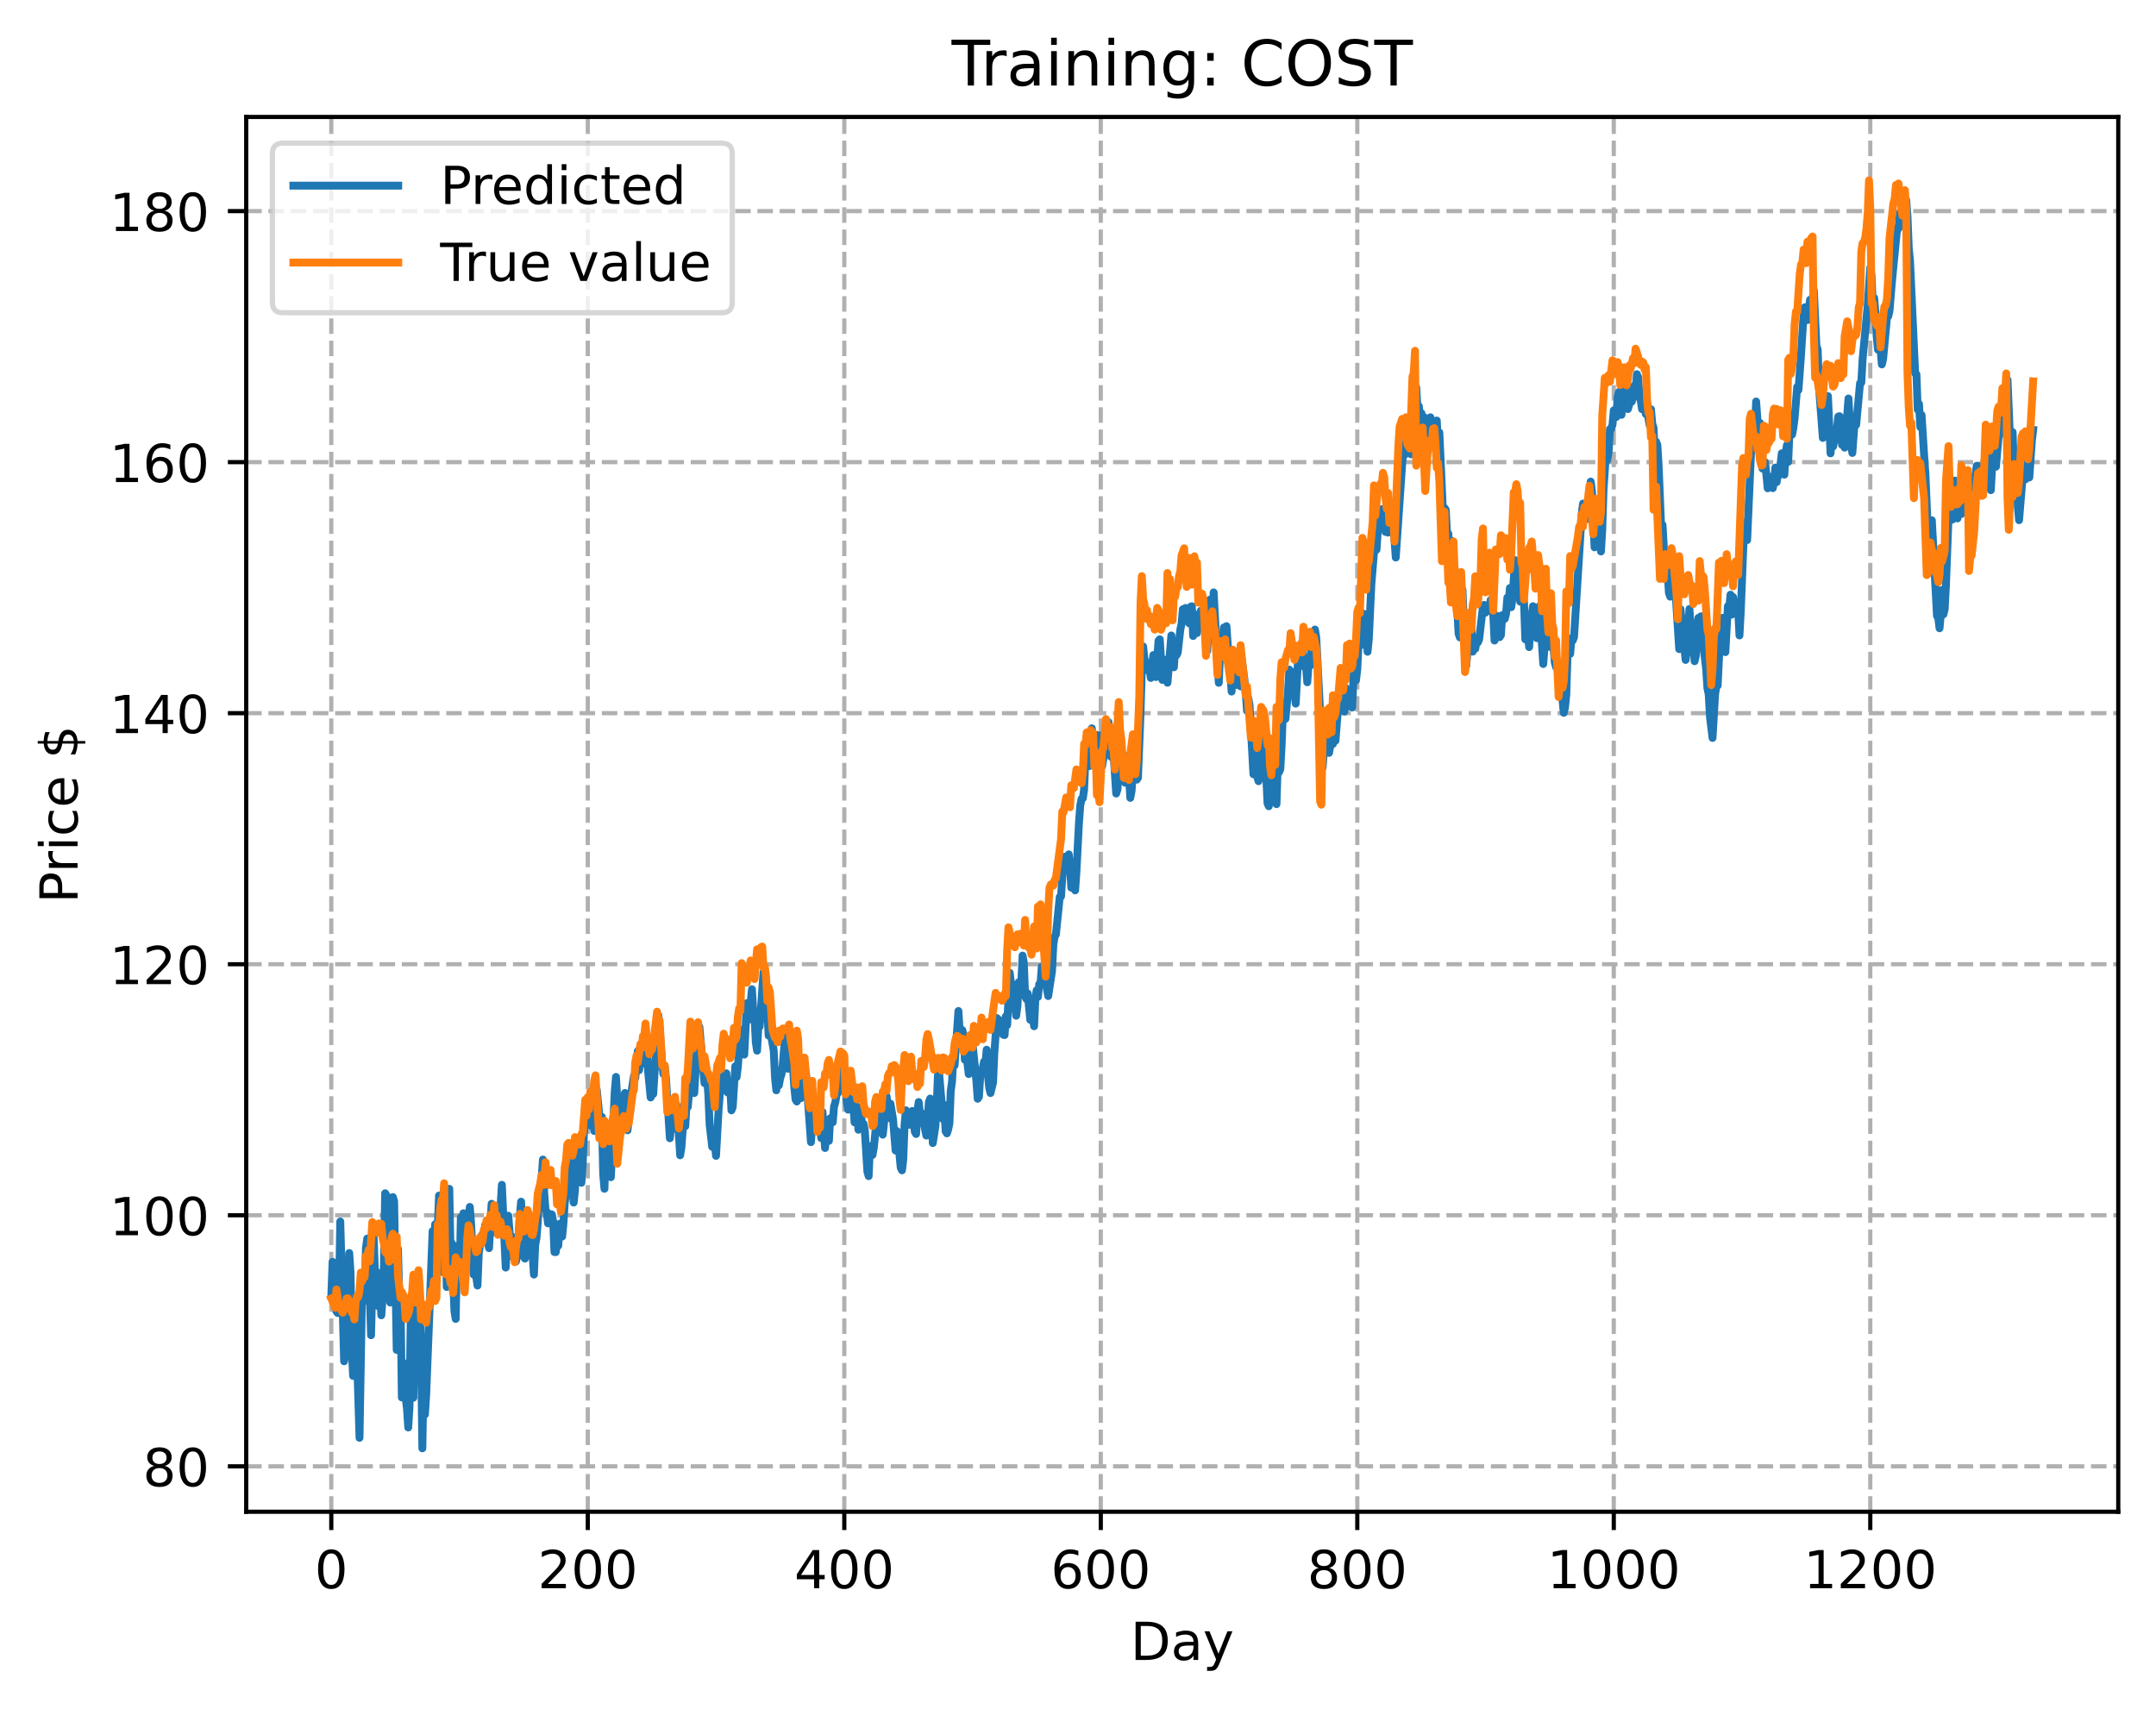<?xml version="1.0" encoding="utf-8" standalone="no"?>
<!DOCTYPE svg PUBLIC "-//W3C//DTD SVG 1.1//EN"
  "http://www.w3.org/Graphics/SVG/1.1/DTD/svg11.dtd">
<!-- Created with matplotlib (https://matplotlib.org/) -->
<svg height="325.986pt" version="1.1" viewBox="0 0 411.286 325.986" width="411.286pt" xmlns="http://www.w3.org/2000/svg" xmlns:xlink="http://www.w3.org/1999/xlink">
 <defs>
  <style type="text/css">
*{stroke-linecap:butt;stroke-linejoin:round;}
  </style>
 </defs>
 <g id="figure_1">
  <g id="patch_1">
   <path d="M 0 325.986 
L 411.286 325.986 
L 411.286 0 
L 0 0 
z
" style="fill:#ffffff;"/>
  </g>
  <g id="axes_1">
   <g id="patch_2">
    <path d="M 46.966 288.43 
L 404.086 288.43 
L 404.086 22.318 
L 46.966 22.318 
z
" style="fill:#ffffff;"/>
   </g>
   <g id="matplotlib.axis_1">
    <g id="xtick_1">
     <g id="line2d_1">
      <path clip-path="url(#p0ce0ef5be5)" d="M 63.198 288.43 
L 63.198 22.318 
" style="fill:none;stroke:#b0b0b0;stroke-dasharray:2.96,1.28;stroke-dashoffset:0;stroke-width:0.8;"/>
     </g>
     <g id="line2d_2">
      <defs>
       <path d="M 0 0 
L 0 3.5 
" id="mda87390938" style="stroke:#000000;stroke-width:0.8;"/>
      </defs>
      <g>
       <use style="stroke:#000000;stroke-width:0.8;" x="63.198" xlink:href="#mda87390938" y="288.43"/>
      </g>
     </g>
     <g id="text_1">
      <!-- 0 -->
      <defs>
       <path d="M 31.781 66.406 
Q 24.172 66.406 20.328 58.906 
Q 16.5 51.422 16.5 36.375 
Q 16.5 21.391 20.328 13.891 
Q 24.172 6.391 31.781 6.391 
Q 39.453 6.391 43.281 13.891 
Q 47.125 21.391 47.125 36.375 
Q 47.125 51.422 43.281 58.906 
Q 39.453 66.406 31.781 66.406 
z
M 31.781 74.219 
Q 44.047 74.219 50.516 64.516 
Q 56.984 54.828 56.984 36.375 
Q 56.984 17.969 50.516 8.266 
Q 44.047 -1.422 31.781 -1.422 
Q 19.531 -1.422 13.062 8.266 
Q 6.594 17.969 6.594 36.375 
Q 6.594 54.828 13.062 64.516 
Q 19.531 74.219 31.781 74.219 
z
" id="DejaVuSans-48"/>
      </defs>
      <g transform="translate(60.017 303.029)scale(0.1 -0.1)">
       <use xlink:href="#DejaVuSans-48"/>
      </g>
     </g>
    </g>
    <g id="xtick_2">
     <g id="line2d_3">
      <path clip-path="url(#p0ce0ef5be5)" d="M 112.129 288.43 
L 112.129 22.318 
" style="fill:none;stroke:#b0b0b0;stroke-dasharray:2.96,1.28;stroke-dashoffset:0;stroke-width:0.8;"/>
     </g>
     <g id="line2d_4">
      <g>
       <use style="stroke:#000000;stroke-width:0.8;" x="112.129" xlink:href="#mda87390938" y="288.43"/>
      </g>
     </g>
     <g id="text_2">
      <!-- 200 -->
      <defs>
       <path d="M 19.188 8.297 
L 53.609 8.297 
L 53.609 0 
L 7.328 0 
L 7.328 8.297 
Q 12.938 14.109 22.625 23.891 
Q 32.328 33.688 34.812 36.531 
Q 39.547 41.844 41.422 45.531 
Q 43.312 49.219 43.312 52.781 
Q 43.312 58.594 39.234 62.25 
Q 35.156 65.922 28.609 65.922 
Q 23.969 65.922 18.812 64.312 
Q 13.672 62.703 7.812 59.422 
L 7.812 69.391 
Q 13.766 71.781 18.938 73 
Q 24.125 74.219 28.422 74.219 
Q 39.75 74.219 46.484 68.547 
Q 53.219 62.891 53.219 53.422 
Q 53.219 48.922 51.531 44.891 
Q 49.859 40.875 45.406 35.406 
Q 44.188 33.984 37.641 27.219 
Q 31.109 20.453 19.188 8.297 
z
" id="DejaVuSans-50"/>
      </defs>
      <g transform="translate(102.585 303.029)scale(0.1 -0.1)">
       <use xlink:href="#DejaVuSans-50"/>
       <use x="63.623" xlink:href="#DejaVuSans-48"/>
       <use x="127.246" xlink:href="#DejaVuSans-48"/>
      </g>
     </g>
    </g>
    <g id="xtick_3">
     <g id="line2d_5">
      <path clip-path="url(#p0ce0ef5be5)" d="M 161.06 288.43 
L 161.06 22.318 
" style="fill:none;stroke:#b0b0b0;stroke-dasharray:2.96,1.28;stroke-dashoffset:0;stroke-width:0.8;"/>
     </g>
     <g id="line2d_6">
      <g>
       <use style="stroke:#000000;stroke-width:0.8;" x="161.06" xlink:href="#mda87390938" y="288.43"/>
      </g>
     </g>
     <g id="text_3">
      <!-- 400 -->
      <defs>
       <path d="M 37.797 64.312 
L 12.891 25.391 
L 37.797 25.391 
z
M 35.203 72.906 
L 47.609 72.906 
L 47.609 25.391 
L 58.016 25.391 
L 58.016 17.188 
L 47.609 17.188 
L 47.609 0 
L 37.797 0 
L 37.797 17.188 
L 4.891 17.188 
L 4.891 26.703 
z
" id="DejaVuSans-52"/>
      </defs>
      <g transform="translate(151.516 303.029)scale(0.1 -0.1)">
       <use xlink:href="#DejaVuSans-52"/>
       <use x="63.623" xlink:href="#DejaVuSans-48"/>
       <use x="127.246" xlink:href="#DejaVuSans-48"/>
      </g>
     </g>
    </g>
    <g id="xtick_4">
     <g id="line2d_7">
      <path clip-path="url(#p0ce0ef5be5)" d="M 209.99 288.43 
L 209.99 22.318 
" style="fill:none;stroke:#b0b0b0;stroke-dasharray:2.96,1.28;stroke-dashoffset:0;stroke-width:0.8;"/>
     </g>
     <g id="line2d_8">
      <g>
       <use style="stroke:#000000;stroke-width:0.8;" x="209.99" xlink:href="#mda87390938" y="288.43"/>
      </g>
     </g>
     <g id="text_4">
      <!-- 600 -->
      <defs>
       <path d="M 33.016 40.375 
Q 26.375 40.375 22.484 35.828 
Q 18.609 31.297 18.609 23.391 
Q 18.609 15.531 22.484 10.953 
Q 26.375 6.391 33.016 6.391 
Q 39.656 6.391 43.531 10.953 
Q 47.406 15.531 47.406 23.391 
Q 47.406 31.297 43.531 35.828 
Q 39.656 40.375 33.016 40.375 
z
M 52.594 71.297 
L 52.594 62.312 
Q 48.875 64.062 45.094 64.984 
Q 41.312 65.922 37.594 65.922 
Q 27.828 65.922 22.672 59.328 
Q 17.531 52.734 16.797 39.406 
Q 19.672 43.656 24.016 45.922 
Q 28.375 48.188 33.594 48.188 
Q 44.578 48.188 50.953 41.516 
Q 57.328 34.859 57.328 23.391 
Q 57.328 12.156 50.688 5.359 
Q 44.047 -1.422 33.016 -1.422 
Q 20.359 -1.422 13.672 8.266 
Q 6.984 17.969 6.984 36.375 
Q 6.984 53.656 15.188 63.938 
Q 23.391 74.219 37.203 74.219 
Q 40.922 74.219 44.703 73.484 
Q 48.484 72.75 52.594 71.297 
z
" id="DejaVuSans-54"/>
      </defs>
      <g transform="translate(200.446 303.029)scale(0.1 -0.1)">
       <use xlink:href="#DejaVuSans-54"/>
       <use x="63.623" xlink:href="#DejaVuSans-48"/>
       <use x="127.246" xlink:href="#DejaVuSans-48"/>
      </g>
     </g>
    </g>
    <g id="xtick_5">
     <g id="line2d_9">
      <path clip-path="url(#p0ce0ef5be5)" d="M 258.921 288.43 
L 258.921 22.318 
" style="fill:none;stroke:#b0b0b0;stroke-dasharray:2.96,1.28;stroke-dashoffset:0;stroke-width:0.8;"/>
     </g>
     <g id="line2d_10">
      <g>
       <use style="stroke:#000000;stroke-width:0.8;" x="258.921" xlink:href="#mda87390938" y="288.43"/>
      </g>
     </g>
     <g id="text_5">
      <!-- 800 -->
      <defs>
       <path d="M 31.781 34.625 
Q 24.75 34.625 20.719 30.859 
Q 16.703 27.094 16.703 20.516 
Q 16.703 13.922 20.719 10.156 
Q 24.75 6.391 31.781 6.391 
Q 38.812 6.391 42.859 10.172 
Q 46.922 13.969 46.922 20.516 
Q 46.922 27.094 42.891 30.859 
Q 38.875 34.625 31.781 34.625 
z
M 21.922 38.812 
Q 15.578 40.375 12.031 44.719 
Q 8.5 49.078 8.5 55.328 
Q 8.5 64.062 14.719 69.141 
Q 20.953 74.219 31.781 74.219 
Q 42.672 74.219 48.875 69.141 
Q 55.078 64.062 55.078 55.328 
Q 55.078 49.078 51.531 44.719 
Q 48 40.375 41.703 38.812 
Q 48.828 37.156 52.797 32.312 
Q 56.781 27.484 56.781 20.516 
Q 56.781 9.906 50.312 4.234 
Q 43.844 -1.422 31.781 -1.422 
Q 19.734 -1.422 13.25 4.234 
Q 6.781 9.906 6.781 20.516 
Q 6.781 27.484 10.781 32.312 
Q 14.797 37.156 21.922 38.812 
z
M 18.312 54.391 
Q 18.312 48.734 21.844 45.562 
Q 25.391 42.391 31.781 42.391 
Q 38.141 42.391 41.719 45.562 
Q 45.312 48.734 45.312 54.391 
Q 45.312 60.062 41.719 63.234 
Q 38.141 66.406 31.781 66.406 
Q 25.391 66.406 21.844 63.234 
Q 18.312 60.062 18.312 54.391 
z
" id="DejaVuSans-56"/>
      </defs>
      <g transform="translate(249.377 303.029)scale(0.1 -0.1)">
       <use xlink:href="#DejaVuSans-56"/>
       <use x="63.623" xlink:href="#DejaVuSans-48"/>
       <use x="127.246" xlink:href="#DejaVuSans-48"/>
      </g>
     </g>
    </g>
    <g id="xtick_6">
     <g id="line2d_11">
      <path clip-path="url(#p0ce0ef5be5)" d="M 307.851 288.43 
L 307.851 22.318 
" style="fill:none;stroke:#b0b0b0;stroke-dasharray:2.96,1.28;stroke-dashoffset:0;stroke-width:0.8;"/>
     </g>
     <g id="line2d_12">
      <g>
       <use style="stroke:#000000;stroke-width:0.8;" x="307.851" xlink:href="#mda87390938" y="288.43"/>
      </g>
     </g>
     <g id="text_6">
      <!-- 1000 -->
      <defs>
       <path d="M 12.406 8.297 
L 28.516 8.297 
L 28.516 63.922 
L 10.984 60.406 
L 10.984 69.391 
L 28.422 72.906 
L 38.281 72.906 
L 38.281 8.297 
L 54.391 8.297 
L 54.391 0 
L 12.406 0 
z
" id="DejaVuSans-49"/>
      </defs>
      <g transform="translate(295.126 303.029)scale(0.1 -0.1)">
       <use xlink:href="#DejaVuSans-49"/>
       <use x="63.623" xlink:href="#DejaVuSans-48"/>
       <use x="127.246" xlink:href="#DejaVuSans-48"/>
       <use x="190.869" xlink:href="#DejaVuSans-48"/>
      </g>
     </g>
    </g>
    <g id="xtick_7">
     <g id="line2d_13">
      <path clip-path="url(#p0ce0ef5be5)" d="M 356.782 288.43 
L 356.782 22.318 
" style="fill:none;stroke:#b0b0b0;stroke-dasharray:2.96,1.28;stroke-dashoffset:0;stroke-width:0.8;"/>
     </g>
     <g id="line2d_14">
      <g>
       <use style="stroke:#000000;stroke-width:0.8;" x="356.782" xlink:href="#mda87390938" y="288.43"/>
      </g>
     </g>
     <g id="text_7">
      <!-- 1200 -->
      <g transform="translate(344.057 303.029)scale(0.1 -0.1)">
       <use xlink:href="#DejaVuSans-49"/>
       <use x="63.623" xlink:href="#DejaVuSans-50"/>
       <use x="127.246" xlink:href="#DejaVuSans-48"/>
       <use x="190.869" xlink:href="#DejaVuSans-48"/>
      </g>
     </g>
    </g>
    <g id="text_8">
     <!-- Day -->
     <defs>
      <path d="M 19.672 64.797 
L 19.672 8.109 
L 31.594 8.109 
Q 46.688 8.109 53.688 14.938 
Q 60.688 21.781 60.688 36.531 
Q 60.688 51.172 53.688 57.984 
Q 46.688 64.797 31.594 64.797 
z
M 9.812 72.906 
L 30.078 72.906 
Q 51.266 72.906 61.172 64.094 
Q 71.094 55.281 71.094 36.531 
Q 71.094 17.672 61.125 8.828 
Q 51.172 0 30.078 0 
L 9.812 0 
z
" id="DejaVuSans-68"/>
      <path d="M 34.281 27.484 
Q 23.391 27.484 19.188 25 
Q 14.984 22.516 14.984 16.5 
Q 14.984 11.719 18.141 8.906 
Q 21.297 6.109 26.703 6.109 
Q 34.188 6.109 38.703 11.406 
Q 43.219 16.703 43.219 25.484 
L 43.219 27.484 
z
M 52.203 31.203 
L 52.203 0 
L 43.219 0 
L 43.219 8.297 
Q 40.141 3.328 35.547 0.953 
Q 30.953 -1.422 24.312 -1.422 
Q 15.922 -1.422 10.953 3.297 
Q 6 8.016 6 15.922 
Q 6 25.141 12.172 29.828 
Q 18.359 34.516 30.609 34.516 
L 43.219 34.516 
L 43.219 35.406 
Q 43.219 41.609 39.141 45 
Q 35.062 48.391 27.688 48.391 
Q 23 48.391 18.547 47.266 
Q 14.109 46.141 10.016 43.891 
L 10.016 52.203 
Q 14.938 54.109 19.578 55.047 
Q 24.219 56 28.609 56 
Q 40.484 56 46.344 49.844 
Q 52.203 43.703 52.203 31.203 
z
" id="DejaVuSans-97"/>
      <path d="M 32.172 -5.078 
Q 28.375 -14.844 24.75 -17.812 
Q 21.141 -20.797 15.094 -20.797 
L 7.906 -20.797 
L 7.906 -13.281 
L 13.188 -13.281 
Q 16.891 -13.281 18.938 -11.516 
Q 21 -9.766 23.484 -3.219 
L 25.094 0.875 
L 2.984 54.688 
L 12.5 54.688 
L 29.594 11.922 
L 46.688 54.688 
L 56.203 54.688 
z
" id="DejaVuSans-121"/>
     </defs>
     <g transform="translate(215.652 316.707)scale(0.1 -0.1)">
      <use xlink:href="#DejaVuSans-68"/>
      <use x="77.002" xlink:href="#DejaVuSans-97"/>
      <use x="138.281" xlink:href="#DejaVuSans-121"/>
     </g>
    </g>
   </g>
   <g id="matplotlib.axis_2">
    <g id="ytick_1">
     <g id="line2d_15">
      <path clip-path="url(#p0ce0ef5be5)" d="M 46.966 279.764 
L 404.086 279.764 
" style="fill:none;stroke:#b0b0b0;stroke-dasharray:2.96,1.28;stroke-dashoffset:0;stroke-width:0.8;"/>
     </g>
     <g id="line2d_16">
      <defs>
       <path d="M 0 0 
L -3.5 0 
" id="m6f88d00949" style="stroke:#000000;stroke-width:0.8;"/>
      </defs>
      <g>
       <use style="stroke:#000000;stroke-width:0.8;" x="46.966" xlink:href="#m6f88d00949" y="279.764"/>
      </g>
     </g>
     <g id="text_9">
      <!-- 80 -->
      <g transform="translate(27.241 283.563)scale(0.1 -0.1)">
       <use xlink:href="#DejaVuSans-56"/>
       <use x="63.623" xlink:href="#DejaVuSans-48"/>
      </g>
     </g>
    </g>
    <g id="ytick_2">
     <g id="line2d_17">
      <path clip-path="url(#p0ce0ef5be5)" d="M 46.966 231.867 
L 404.086 231.867 
" style="fill:none;stroke:#b0b0b0;stroke-dasharray:2.96,1.28;stroke-dashoffset:0;stroke-width:0.8;"/>
     </g>
     <g id="line2d_18">
      <g>
       <use style="stroke:#000000;stroke-width:0.8;" x="46.966" xlink:href="#m6f88d00949" y="231.867"/>
      </g>
     </g>
     <g id="text_10">
      <!-- 100 -->
      <g transform="translate(20.878 235.667)scale(0.1 -0.1)">
       <use xlink:href="#DejaVuSans-49"/>
       <use x="63.623" xlink:href="#DejaVuSans-48"/>
       <use x="127.246" xlink:href="#DejaVuSans-48"/>
      </g>
     </g>
    </g>
    <g id="ytick_3">
     <g id="line2d_19">
      <path clip-path="url(#p0ce0ef5be5)" d="M 46.966 183.971 
L 404.086 183.971 
" style="fill:none;stroke:#b0b0b0;stroke-dasharray:2.96,1.28;stroke-dashoffset:0;stroke-width:0.8;"/>
     </g>
     <g id="line2d_20">
      <g>
       <use style="stroke:#000000;stroke-width:0.8;" x="46.966" xlink:href="#m6f88d00949" y="183.971"/>
      </g>
     </g>
     <g id="text_11">
      <!-- 120 -->
      <g transform="translate(20.878 187.77)scale(0.1 -0.1)">
       <use xlink:href="#DejaVuSans-49"/>
       <use x="63.623" xlink:href="#DejaVuSans-50"/>
       <use x="127.246" xlink:href="#DejaVuSans-48"/>
      </g>
     </g>
    </g>
    <g id="ytick_4">
     <g id="line2d_21">
      <path clip-path="url(#p0ce0ef5be5)" d="M 46.966 136.074 
L 404.086 136.074 
" style="fill:none;stroke:#b0b0b0;stroke-dasharray:2.96,1.28;stroke-dashoffset:0;stroke-width:0.8;"/>
     </g>
     <g id="line2d_22">
      <g>
       <use style="stroke:#000000;stroke-width:0.8;" x="46.966" xlink:href="#m6f88d00949" y="136.074"/>
      </g>
     </g>
     <g id="text_12">
      <!-- 140 -->
      <g transform="translate(20.878 139.874)scale(0.1 -0.1)">
       <use xlink:href="#DejaVuSans-49"/>
       <use x="63.623" xlink:href="#DejaVuSans-52"/>
       <use x="127.246" xlink:href="#DejaVuSans-48"/>
      </g>
     </g>
    </g>
    <g id="ytick_5">
     <g id="line2d_23">
      <path clip-path="url(#p0ce0ef5be5)" d="M 46.966 88.178 
L 404.086 88.178 
" style="fill:none;stroke:#b0b0b0;stroke-dasharray:2.96,1.28;stroke-dashoffset:0;stroke-width:0.8;"/>
     </g>
     <g id="line2d_24">
      <g>
       <use style="stroke:#000000;stroke-width:0.8;" x="46.966" xlink:href="#m6f88d00949" y="88.178"/>
      </g>
     </g>
     <g id="text_13">
      <!-- 160 -->
      <g transform="translate(20.878 91.977)scale(0.1 -0.1)">
       <use xlink:href="#DejaVuSans-49"/>
       <use x="63.623" xlink:href="#DejaVuSans-54"/>
       <use x="127.246" xlink:href="#DejaVuSans-48"/>
      </g>
     </g>
    </g>
    <g id="ytick_6">
     <g id="line2d_25">
      <path clip-path="url(#p0ce0ef5be5)" d="M 46.966 40.281 
L 404.086 40.281 
" style="fill:none;stroke:#b0b0b0;stroke-dasharray:2.96,1.28;stroke-dashoffset:0;stroke-width:0.8;"/>
     </g>
     <g id="line2d_26">
      <g>
       <use style="stroke:#000000;stroke-width:0.8;" x="46.966" xlink:href="#m6f88d00949" y="40.281"/>
      </g>
     </g>
     <g id="text_14">
      <!-- 180 -->
      <g transform="translate(20.878 44.081)scale(0.1 -0.1)">
       <use xlink:href="#DejaVuSans-49"/>
       <use x="63.623" xlink:href="#DejaVuSans-56"/>
       <use x="127.246" xlink:href="#DejaVuSans-48"/>
      </g>
     </g>
    </g>
    <g id="text_15">
     <!-- Price $ -->
     <defs>
      <path d="M 19.672 64.797 
L 19.672 37.406 
L 32.078 37.406 
Q 38.969 37.406 42.719 40.969 
Q 46.484 44.531 46.484 51.125 
Q 46.484 57.672 42.719 61.234 
Q 38.969 64.797 32.078 64.797 
z
M 9.812 72.906 
L 32.078 72.906 
Q 44.344 72.906 50.609 67.359 
Q 56.891 61.812 56.891 51.125 
Q 56.891 40.328 50.609 34.812 
Q 44.344 29.297 32.078 29.297 
L 19.672 29.297 
L 19.672 0 
L 9.812 0 
z
" id="DejaVuSans-80"/>
      <path d="M 41.109 46.297 
Q 39.594 47.172 37.812 47.578 
Q 36.031 48 33.891 48 
Q 26.266 48 22.188 43.047 
Q 18.109 38.094 18.109 28.812 
L 18.109 0 
L 9.078 0 
L 9.078 54.688 
L 18.109 54.688 
L 18.109 46.188 
Q 20.953 51.172 25.484 53.578 
Q 30.031 56 36.531 56 
Q 37.453 56 38.578 55.875 
Q 39.703 55.766 41.062 55.516 
z
" id="DejaVuSans-114"/>
      <path d="M 9.422 54.688 
L 18.406 54.688 
L 18.406 0 
L 9.422 0 
z
M 9.422 75.984 
L 18.406 75.984 
L 18.406 64.594 
L 9.422 64.594 
z
" id="DejaVuSans-105"/>
      <path d="M 48.781 52.594 
L 48.781 44.188 
Q 44.969 46.297 41.141 47.344 
Q 37.312 48.391 33.406 48.391 
Q 24.656 48.391 19.812 42.844 
Q 14.984 37.312 14.984 27.297 
Q 14.984 17.281 19.812 11.734 
Q 24.656 6.203 33.406 6.203 
Q 37.312 6.203 41.141 7.25 
Q 44.969 8.297 48.781 10.406 
L 48.781 2.094 
Q 45.016 0.344 40.984 -0.531 
Q 36.969 -1.422 32.422 -1.422 
Q 20.062 -1.422 12.781 6.344 
Q 5.516 14.109 5.516 27.297 
Q 5.516 40.672 12.859 48.328 
Q 20.219 56 33.016 56 
Q 37.156 56 41.109 55.141 
Q 45.062 54.297 48.781 52.594 
z
" id="DejaVuSans-99"/>
      <path d="M 56.203 29.594 
L 56.203 25.203 
L 14.891 25.203 
Q 15.484 15.922 20.484 11.062 
Q 25.484 6.203 34.422 6.203 
Q 39.594 6.203 44.453 7.469 
Q 49.312 8.734 54.109 11.281 
L 54.109 2.781 
Q 49.266 0.734 44.188 -0.344 
Q 39.109 -1.422 33.891 -1.422 
Q 20.797 -1.422 13.156 6.188 
Q 5.516 13.812 5.516 26.812 
Q 5.516 40.234 12.766 48.109 
Q 20.016 56 32.328 56 
Q 43.359 56 49.781 48.891 
Q 56.203 41.797 56.203 29.594 
z
M 47.219 32.234 
Q 47.125 39.594 43.094 43.984 
Q 39.062 48.391 32.422 48.391 
Q 24.906 48.391 20.391 44.141 
Q 15.875 39.891 15.188 32.172 
z
" id="DejaVuSans-101"/>
      <path id="DejaVuSans-32"/>
      <path d="M 33.797 -14.703 
L 28.906 -14.703 
L 28.859 0 
Q 23.734 0.094 18.609 1.188 
Q 13.484 2.297 8.297 4.5 
L 8.297 13.281 
Q 13.281 10.156 18.375 8.562 
Q 23.484 6.984 28.906 6.938 
L 28.906 29.203 
Q 18.109 30.953 13.203 35.156 
Q 8.297 39.359 8.297 46.688 
Q 8.297 54.641 13.625 59.219 
Q 18.953 63.812 28.906 64.5 
L 28.906 75.984 
L 33.797 75.984 
L 33.797 64.656 
Q 38.328 64.453 42.578 63.688 
Q 46.828 62.938 50.875 61.625 
L 50.875 53.078 
Q 46.828 55.125 42.547 56.25 
Q 38.281 57.375 33.797 57.562 
L 33.797 36.719 
Q 44.875 35.016 50.094 30.609 
Q 55.328 26.219 55.328 18.609 
Q 55.328 10.359 49.781 5.594 
Q 44.234 0.828 33.797 0.094 
z
M 28.906 37.594 
L 28.906 57.625 
Q 23.25 56.984 20.266 54.391 
Q 17.281 51.812 17.281 47.516 
Q 17.281 43.312 20.031 40.969 
Q 22.797 38.625 28.906 37.594 
z
M 33.797 28.219 
L 33.797 7.078 
Q 39.984 7.906 43.141 10.594 
Q 46.297 13.281 46.297 17.672 
Q 46.297 21.969 43.281 24.5 
Q 40.281 27.047 33.797 28.219 
z
" id="DejaVuSans-36"/>
     </defs>
     <g transform="translate(14.798 172.342)rotate(-90)scale(0.1 -0.1)">
      <use xlink:href="#DejaVuSans-80"/>
      <use x="58.553" xlink:href="#DejaVuSans-114"/>
      <use x="99.666" xlink:href="#DejaVuSans-105"/>
      <use x="127.449" xlink:href="#DejaVuSans-99"/>
      <use x="182.43" xlink:href="#DejaVuSans-101"/>
      <use x="243.953" xlink:href="#DejaVuSans-32"/>
      <use x="275.74" xlink:href="#DejaVuSans-36"/>
     </g>
    </g>
   </g>
   <g id="line2d_27">
    <path clip-path="url(#p0ce0ef5be5)" d="M 63.198 247.234 
L 63.443 240.747 
L 63.688 248.083 
L 63.932 247.65 
L 64.177 250.205 
L 64.422 250.515 
L 64.666 246.813 
L 64.911 233.051 
L 65.645 259.724 
L 65.89 257.952 
L 66.134 248.426 
L 66.379 249.434 
L 66.623 239.071 
L 66.868 242.767 
L 67.113 257.512 
L 67.357 262.518 
L 67.602 252.306 
L 67.847 259.777 
L 68.091 258.33 
L 68.581 274.332 
L 69.07 246.162 
L 69.315 248.367 
L 69.559 248.065 
L 69.804 238.138 
L 70.049 236.32 
L 70.293 245.018 
L 70.538 246.708 
L 70.783 254.759 
L 71.272 235.7 
L 71.517 242.579 
L 71.761 242.592 
L 72.006 247.085 
L 72.251 249.262 
L 72.495 246.27 
L 72.74 250.954 
L 72.984 247.71 
L 73.229 241.664 
L 73.474 227.664 
L 73.718 228.086 
L 73.963 236.439 
L 74.208 239.33 
L 74.452 248.516 
L 74.942 228.393 
L 75.186 229.198 
L 75.676 257.564 
L 75.92 238.307 
L 76.165 247.446 
L 76.41 247.829 
L 76.654 266.627 
L 76.899 259.965 
L 77.388 266.715 
L 77.633 268.75 
L 77.878 272.358 
L 78.122 268.281 
L 78.367 250.145 
L 78.611 261.67 
L 78.856 266.681 
L 79.101 251.72 
L 79.345 248.555 
L 79.59 252.98 
L 79.835 246.898 
L 80.079 247.08 
L 80.324 257.878 
L 80.569 276.334 
L 80.813 262.464 
L 81.058 269.879 
L 81.303 266.086 
L 82.526 234.878 
L 82.771 237.332 
L 83.015 233.576 
L 83.26 236.714 
L 83.505 234.192 
L 83.749 228.105 
L 83.994 239.784 
L 84.239 238.945 
L 84.483 242.727 
L 84.728 242.82 
L 84.972 228.584 
L 85.217 245.552 
L 85.706 226.82 
L 85.951 239.158 
L 86.196 237.213 
L 86.685 250.126 
L 86.93 251.649 
L 87.174 239.221 
L 87.419 237.66 
L 87.664 244.406 
L 87.908 232.289 
L 88.153 233.243 
L 88.398 231.484 
L 88.887 236.202 
L 89.132 234.929 
L 89.621 230.272 
L 89.866 233.39 
L 90.355 243.187 
L 90.599 241.873 
L 91.089 245.284 
L 91.333 239.071 
L 91.823 236.031 
L 92.067 235.424 
L 92.312 236.515 
L 92.557 233.706 
L 92.801 236.573 
L 93.046 236.859 
L 93.291 238.139 
L 93.78 229.676 
L 94.025 233.394 
L 94.269 235.084 
L 94.514 231.501 
L 94.759 233.976 
L 95.003 232.1 
L 95.248 231.668 
L 95.493 230.066 
L 95.737 226.058 
L 96.471 241.843 
L 96.96 231.952 
L 97.45 237.859 
L 97.694 239.694 
L 97.939 236.057 
L 98.184 239.58 
L 98.428 240.685 
L 98.673 239.678 
L 99.162 231.984 
L 99.407 229.277 
L 99.896 239.575 
L 100.141 240.133 
L 100.386 232.847 
L 100.63 236.075 
L 100.875 233.202 
L 101.12 232.121 
L 101.854 243.183 
L 102.098 237.521 
L 102.343 236.251 
L 102.587 233.177 
L 102.832 227.428 
L 103.321 224.955 
L 103.566 221.236 
L 103.811 227.474 
L 104.055 230.757 
L 104.3 231.42 
L 104.545 233.416 
L 104.789 231.561 
L 105.034 233.3 
L 105.279 231.711 
L 105.523 233.093 
L 105.768 238.889 
L 106.013 238.902 
L 106.257 237.145 
L 106.502 237.666 
L 106.747 233.484 
L 107.236 235.93 
L 107.481 233.42 
L 107.725 229.635 
L 108.459 223.943 
L 108.704 221.419 
L 109.438 229.443 
L 109.682 227.061 
L 109.927 220.69 
L 110.172 221.9 
L 110.416 219.59 
L 110.906 225.67 
L 111.15 222.255 
L 111.395 216.2 
L 111.884 211.058 
L 112.129 213.233 
L 112.374 211.497 
L 112.618 214.539 
L 112.863 214.847 
L 113.108 212.947 
L 113.352 215.788 
L 113.842 207.905 
L 114.575 215.314 
L 114.82 213.102 
L 115.065 224.017 
L 115.309 226.813 
L 115.554 219.267 
L 115.799 218.867 
L 116.043 220.53 
L 116.288 224.266 
L 116.533 224.601 
L 117.267 208.269 
L 117.511 205.473 
L 118.001 214.045 
L 118.49 209.696 
L 118.735 210.034 
L 119.224 208.523 
L 119.469 210.807 
L 119.713 215.655 
L 119.958 212.874 
L 120.203 212 
L 120.447 208.434 
L 120.936 205.269 
L 121.181 205.724 
L 121.67 200.533 
L 121.915 204.188 
L 122.404 199.431 
L 122.649 202.911 
L 122.894 201.023 
L 123.138 202.831 
L 123.383 200.401 
L 123.628 204.348 
L 124.117 209.396 
L 124.362 207.054 
L 124.606 208.745 
L 125.585 193.703 
L 125.83 196.192 
L 126.319 202.817 
L 126.563 204.927 
L 126.808 203.427 
L 127.053 205.869 
L 127.787 217.171 
L 128.031 214.685 
L 128.276 213.666 
L 128.521 215.365 
L 128.765 214.723 
L 129.01 210.698 
L 129.255 212.295 
L 129.744 220.426 
L 129.989 218.959 
L 130.478 212.231 
L 130.723 214.891 
L 130.967 210.695 
L 131.212 211.194 
L 131.946 202.765 
L 132.435 208.549 
L 132.924 200.363 
L 133.169 196.464 
L 133.414 195.898 
L 134.392 206.665 
L 134.637 204.75 
L 134.882 205.819 
L 135.126 208.886 
L 135.371 214.585 
L 135.86 218.808 
L 136.105 217.627 
L 136.35 218.046 
L 136.594 220.533 
L 137.084 211.689 
L 137.573 205.468 
L 137.818 207.009 
L 138.062 205.44 
L 138.551 204.769 
L 138.796 208.431 
L 139.285 206.877 
L 139.53 211.845 
L 139.775 211.236 
L 140.264 203.437 
L 140.509 205.528 
L 140.753 203.636 
L 141.243 196.431 
L 141.487 198.972 
L 141.732 197.146 
L 141.977 201.215 
L 142.466 191.397 
L 142.711 194.635 
L 142.955 193.615 
L 143.445 188.741 
L 143.689 193.035 
L 143.934 193.786 
L 144.178 198.847 
L 144.423 200.465 
L 144.668 195.752 
L 144.912 195.852 
L 145.646 185.504 
L 145.891 188.857 
L 146.136 187.978 
L 146.625 197.59 
L 146.87 197.023 
L 147.114 197.645 
L 147.604 200.485 
L 147.848 205.621 
L 148.093 208.027 
L 148.338 204.695 
L 148.582 207.073 
L 148.827 205.711 
L 149.072 205.022 
L 149.316 203.276 
L 149.806 197.188 
L 150.295 203.917 
L 150.539 203.23 
L 150.784 198.209 
L 151.029 199.917 
L 151.518 207.425 
L 151.763 209.762 
L 152.007 210.165 
L 152.252 205.005 
L 152.497 205.967 
L 152.741 209.547 
L 153.231 204.153 
L 153.475 205.706 
L 153.72 204.473 
L 154.699 217.916 
L 155.188 211.052 
L 155.433 213.938 
L 155.677 212.663 
L 155.922 213.125 
L 156.166 215.716 
L 156.411 213.634 
L 156.656 217.149 
L 156.9 212.149 
L 157.39 219.033 
L 157.634 215.531 
L 157.879 217.245 
L 158.124 217.676 
L 158.368 213.369 
L 158.858 214.117 
L 159.102 211.129 
L 159.347 210.328 
L 159.592 208.842 
L 159.836 208.54 
L 160.081 204.818 
L 160.326 204.705 
L 160.57 203.015 
L 160.815 207.945 
L 161.06 205.478 
L 161.304 206.773 
L 161.549 210.406 
L 161.794 211.718 
L 162.283 207.946 
L 162.527 208.766 
L 162.772 210.603 
L 163.017 214.146 
L 163.261 213.159 
L 163.506 211.12 
L 163.751 215.546 
L 163.995 213.192 
L 164.24 212.143 
L 164.485 215.317 
L 164.729 214.396 
L 164.974 215.689 
L 165.463 223.513 
L 165.708 224.398 
L 165.953 218.684 
L 166.197 220.49 
L 166.442 220.35 
L 166.687 219.008 
L 167.176 214.22 
L 167.421 210.505 
L 167.91 215.039 
L 168.154 212.189 
L 168.399 216.489 
L 168.644 214.208 
L 168.888 210.688 
L 169.133 209.154 
L 169.622 213.319 
L 169.867 210.577 
L 170.356 213.531 
L 170.846 219.516 
L 171.09 215.796 
L 171.58 220.251 
L 171.824 222.803 
L 172.069 223.295 
L 172.314 221.181 
L 172.558 214.61 
L 172.803 211.832 
L 173.292 213.47 
L 173.537 214.612 
L 173.782 212.794 
L 174.026 211.961 
L 174.271 213.178 
L 174.515 215.937 
L 174.76 216.357 
L 175.005 212.034 
L 175.249 210.256 
L 175.494 212.377 
L 175.739 212.312 
L 175.983 212.795 
L 176.473 215.518 
L 176.717 216.665 
L 177.207 210.222 
L 177.451 209.596 
L 177.696 212.933 
L 177.941 218.092 
L 178.43 214.957 
L 178.675 211.356 
L 178.919 205.158 
L 179.164 204.954 
L 179.898 213.53 
L 180.142 210.813 
L 180.387 215.841 
L 180.632 216.241 
L 180.876 215.498 
L 181.121 214.283 
L 181.366 208.144 
L 181.61 206.37 
L 181.855 201.86 
L 182.1 203.28 
L 182.834 192.892 
L 183.078 196.938 
L 183.323 199.016 
L 183.568 196.524 
L 183.812 197.469 
L 184.057 202.202 
L 184.302 200.682 
L 184.791 204.927 
L 185.036 203.834 
L 185.525 199.145 
L 186.259 206.278 
L 186.503 209.636 
L 186.748 209.277 
L 186.993 205.206 
L 187.237 204.947 
L 187.727 202.532 
L 187.971 203.099 
L 188.216 200.273 
L 188.461 205.165 
L 188.705 207.527 
L 188.95 208.552 
L 189.439 206.538 
L 189.684 200.873 
L 190.173 194.237 
L 190.418 194.837 
L 190.663 194.63 
L 190.907 196.808 
L 191.152 195.524 
L 191.397 197.431 
L 191.641 197.485 
L 191.886 193.907 
L 192.13 195.585 
L 192.62 185.602 
L 192.864 187.648 
L 193.109 190.969 
L 193.354 191.439 
L 193.598 191.3 
L 193.843 193.801 
L 194.088 192.001 
L 194.332 187.396 
L 194.577 188.018 
L 194.822 187.637 
L 195.066 182.321 
L 195.311 183.701 
L 195.556 190.041 
L 195.8 190.612 
L 196.045 189.542 
L 196.534 194.576 
L 196.779 191.951 
L 197.268 195.799 
L 197.513 190.476 
L 197.758 188.936 
L 198.002 190.207 
L 198.247 187.752 
L 198.491 187.719 
L 198.736 184.387 
L 198.981 184.505 
L 199.225 184.167 
L 199.715 188.694 
L 199.959 190.037 
L 200.693 185.247 
L 200.938 180.217 
L 201.183 178.705 
L 201.427 178.305 
L 201.917 173.554 
L 202.161 171.125 
L 202.406 171.04 
L 202.895 163.493 
L 203.14 163.454 
L 203.385 164.927 
L 203.629 163.638 
L 203.874 163.002 
L 204.118 165.537 
L 204.363 169.36 
L 204.608 167.835 
L 204.852 167.717 
L 205.097 169.879 
L 205.342 166.348 
L 205.831 156.911 
L 206.076 153.675 
L 206.32 152.416 
L 206.565 152.308 
L 206.81 150.646 
L 207.054 144.693 
L 207.299 144.325 
L 207.544 144.666 
L 207.788 146.164 
L 208.278 138.949 
L 208.522 141.461 
L 208.767 141.432 
L 209.012 142.947 
L 209.256 140.234 
L 209.501 141.707 
L 209.746 140.319 
L 209.99 144.568 
L 210.235 146.201 
L 210.479 144.726 
L 210.724 142.38 
L 210.969 141.916 
L 211.213 138.746 
L 211.458 137.785 
L 211.703 139.298 
L 211.947 144.391 
L 212.192 142.688 
L 212.437 143.927 
L 212.926 151.398 
L 213.171 150.644 
L 213.66 143.211 
L 213.905 143.61 
L 214.149 144.245 
L 214.639 149.338 
L 215.128 144.167 
L 215.617 152.232 
L 215.862 150.916 
L 216.351 144.016 
L 216.596 145.802 
L 216.84 148.757 
L 217.085 148.414 
L 217.574 136.092 
L 217.819 127.419 
L 218.064 123.327 
L 218.308 125.641 
L 218.553 126.432 
L 218.798 127.866 
L 219.042 126.578 
L 219.287 127.526 
L 219.532 129.344 
L 220.021 124.977 
L 220.51 129.181 
L 221 122.24 
L 221.244 121.98 
L 221.734 129.722 
L 221.978 127.172 
L 222.223 126.178 
L 222.467 125.862 
L 222.712 130.262 
L 223.446 121.247 
L 223.935 127.311 
L 224.18 123.803 
L 224.425 125.029 
L 224.669 124.53 
L 225.159 120.144 
L 225.403 118.987 
L 225.648 116.233 
L 225.893 116.668 
L 226.137 116.004 
L 226.627 118.385 
L 226.871 118.937 
L 227.116 115.766 
L 227.361 115.663 
L 227.605 121.349 
L 227.85 117.172 
L 228.094 117.329 
L 228.339 120.795 
L 228.584 117.37 
L 228.828 118.932 
L 229.073 116.527 
L 229.318 119.231 
L 229.562 116.679 
L 230.052 122.512 
L 230.296 124.183 
L 230.786 114.427 
L 231.03 118.143 
L 231.275 116.999 
L 231.52 113.026 
L 232.009 122.024 
L 232.498 130.277 
L 232.743 124.529 
L 232.988 122.498 
L 233.232 124.08 
L 233.477 119.713 
L 233.722 122.857 
L 233.966 119.466 
L 234.455 126.696 
L 234.7 128.446 
L 234.945 131.949 
L 235.189 127.071 
L 235.434 124.819 
L 235.923 130.686 
L 236.168 126.211 
L 236.657 130.948 
L 236.902 125.911 
L 237.391 129.692 
L 237.636 132.099 
L 237.881 135.626 
L 238.125 133.203 
L 238.37 134.502 
L 239.104 147.723 
L 239.349 144.104 
L 239.593 145.685 
L 239.838 148.262 
L 240.082 149.046 
L 240.327 147.623 
L 240.816 139.432 
L 241.061 139.719 
L 241.306 142.729 
L 241.795 153.277 
L 242.04 153.825 
L 242.284 148.072 
L 242.529 149.712 
L 242.774 152.305 
L 243.018 149.36 
L 243.263 152.563 
L 243.508 153.427 
L 243.752 145.616 
L 243.997 147.336 
L 244.242 146.716 
L 244.486 142.325 
L 244.731 135.808 
L 244.976 135.692 
L 245.22 137.153 
L 245.709 131.977 
L 245.954 127.755 
L 246.199 131.946 
L 246.443 128.187 
L 246.688 129.279 
L 247.177 134.251 
L 247.667 124.809 
L 247.911 126.307 
L 248.156 125.053 
L 248.401 122.443 
L 248.645 127.122 
L 248.89 125.577 
L 249.135 127.169 
L 249.379 130.175 
L 249.624 126.78 
L 249.869 127.08 
L 250.113 124.222 
L 250.358 125.371 
L 250.847 120.114 
L 251.092 121.625 
L 252.07 140.442 
L 252.315 146.45 
L 252.804 139.587 
L 253.049 142.252 
L 253.294 138.957 
L 253.538 143.642 
L 253.783 142.205 
L 254.028 138.598 
L 254.272 141.945 
L 254.517 138.226 
L 254.762 141.326 
L 255.251 135.044 
L 255.74 131.16 
L 255.985 130.55 
L 256.474 135.772 
L 256.719 131.268 
L 256.964 134.875 
L 257.208 133.93 
L 257.453 134.647 
L 257.697 132.896 
L 257.942 134.99 
L 258.431 124.343 
L 258.676 129.788 
L 258.921 127.701 
L 259.165 122.746 
L 259.41 122.596 
L 259.655 123.073 
L 259.899 121.224 
L 260.144 117.095 
L 260.389 118.038 
L 260.878 124.351 
L 261.123 121.882 
L 261.612 111.355 
L 262.101 105.506 
L 262.346 102.964 
L 262.591 104.887 
L 262.835 101.19 
L 263.08 99.215 
L 263.325 98.754 
L 263.569 97.14 
L 263.814 97.408 
L 264.058 97.304 
L 264.303 101.489 
L 264.548 101.081 
L 264.792 101.619 
L 265.037 96.739 
L 265.282 99.812 
L 265.526 97.507 
L 265.771 99.645 
L 266.26 106.375 
L 267.484 88.505 
L 267.728 85.36 
L 267.973 86.772 
L 268.462 82.698 
L 268.707 84.656 
L 268.952 84.566 
L 269.196 86.681 
L 270.175 73.939 
L 270.419 78.345 
L 270.664 77.503 
L 270.909 79.981 
L 271.153 78.825 
L 271.398 82.36 
L 271.643 79.573 
L 272.132 87.4 
L 272.377 85.862 
L 272.866 79.613 
L 273.111 80.297 
L 273.355 83.498 
L 273.6 81.591 
L 274.089 80.238 
L 274.334 85.506 
L 274.579 82.52 
L 275.068 93.301 
L 275.313 99.099 
L 275.557 96.897 
L 275.802 97.27 
L 276.046 102.05 
L 276.291 101.823 
L 276.536 105.573 
L 276.78 103.107 
L 277.025 108.109 
L 277.27 109.862 
L 277.514 108.518 
L 277.759 111.783 
L 278.248 120.918 
L 278.493 121.614 
L 278.738 114.882 
L 278.982 112.513 
L 279.472 123.984 
L 279.716 126.996 
L 279.961 124.084 
L 280.206 122.63 
L 280.45 123.145 
L 280.695 120.069 
L 280.94 124.325 
L 281.184 123.272 
L 281.429 123.773 
L 281.673 122.207 
L 281.918 122.587 
L 282.163 122.021 
L 282.652 117.813 
L 282.897 115.695 
L 283.141 115.409 
L 283.386 116.884 
L 283.631 116.64 
L 283.875 116.086 
L 284.12 116.08 
L 284.365 114.465 
L 284.854 117.129 
L 285.099 122.211 
L 285.343 118.796 
L 285.588 117.506 
L 285.833 120.181 
L 286.077 121.565 
L 286.322 121.177 
L 286.567 117.363 
L 286.811 117.339 
L 287.056 118.064 
L 287.301 117.087 
L 287.545 114.016 
L 287.79 115.197 
L 288.034 112.186 
L 288.279 115.857 
L 288.524 114.181 
L 289.013 106.865 
L 289.502 108.375 
L 289.747 109.877 
L 289.992 114.786 
L 290.236 110.949 
L 290.481 113.727 
L 290.726 114.891 
L 290.97 121.992 
L 291.215 121.876 
L 291.46 121.103 
L 291.704 123.461 
L 291.949 119.187 
L 292.438 115.661 
L 292.683 118.353 
L 292.928 119.18 
L 293.172 121.76 
L 293.661 115.661 
L 294.395 126.693 
L 294.885 120.051 
L 295.129 119.466 
L 295.374 119.86 
L 295.619 123.413 
L 295.863 120.996 
L 296.108 120.57 
L 296.597 126.402 
L 296.842 127.3 
L 297.087 126.998 
L 297.331 128.675 
L 297.576 132.309 
L 297.821 131.003 
L 298.31 135.997 
L 298.555 134.927 
L 298.799 132.43 
L 299.044 124.257 
L 299.289 123.926 
L 299.533 124.759 
L 299.778 121.774 
L 300.022 122.209 
L 300.267 121.551 
L 301.735 98.061 
L 301.98 96.08 
L 302.224 97.27 
L 302.469 97.385 
L 302.714 99.037 
L 303.203 95.504 
L 303.448 91.887 
L 303.692 93.775 
L 304.182 104.422 
L 304.426 103.541 
L 304.671 100.775 
L 304.916 100.236 
L 305.405 105.217 
L 305.649 101.083 
L 305.894 93.492 
L 306.383 86.114 
L 306.628 87.791 
L 306.873 86.111 
L 307.117 81.893 
L 307.362 81.803 
L 307.607 81.015 
L 307.851 78.282 
L 308.096 78.262 
L 308.341 79.552 
L 308.585 75.718 
L 308.83 74.787 
L 309.319 79.15 
L 309.564 76.444 
L 309.809 76.482 
L 310.053 73.918 
L 310.298 74.839 
L 310.543 78.045 
L 310.787 77.237 
L 311.032 74.27 
L 311.277 76.641 
L 311.521 75.736 
L 311.766 73.57 
L 312.01 75.158 
L 312.255 71.393 
L 312.5 71.976 
L 312.744 75.704 
L 312.989 76.42 
L 313.234 78.071 
L 313.478 74.751 
L 313.723 77.594 
L 313.968 79.005 
L 314.212 76.905 
L 314.457 79.787 
L 314.702 81.164 
L 314.946 78.08 
L 315.191 80.85 
L 315.436 81.602 
L 315.68 86.65 
L 315.925 84.266 
L 316.17 84.919 
L 316.414 89.03 
L 316.904 100.973 
L 317.148 100.144 
L 317.637 108.493 
L 317.882 108.016 
L 318.127 109.388 
L 318.371 113.117 
L 318.616 113.839 
L 318.861 112.262 
L 319.105 108.765 
L 319.35 108.677 
L 320.329 123.848 
L 320.573 116.219 
L 321.552 125.912 
L 321.797 124.074 
L 322.286 116.191 
L 322.775 123.747 
L 323.02 122.507 
L 323.265 126.155 
L 323.509 125.09 
L 323.754 119.822 
L 323.998 117.889 
L 324.243 118.228 
L 324.488 117.583 
L 324.732 121.428 
L 325.466 127.583 
L 325.711 131.285 
L 325.956 132.464 
L 326.2 136.763 
L 326.69 140.798 
L 327.179 132.441 
L 327.424 130.904 
L 327.668 130.798 
L 328.158 120.573 
L 328.402 122.133 
L 328.647 117.864 
L 329.136 124.425 
L 329.625 115.636 
L 329.87 116.008 
L 330.115 113.46 
L 330.359 117.26 
L 330.604 113.909 
L 330.849 116.972 
L 331.338 114.877 
L 331.583 116.428 
L 331.827 121.241 
L 332.072 116.686 
L 332.561 104.383 
L 332.806 99.637 
L 333.051 100.708 
L 333.295 103.042 
L 334.274 80.825 
L 334.519 82.51 
L 334.763 82.406 
L 335.008 76.606 
L 335.497 83.376 
L 335.742 80.7 
L 336.231 89.412 
L 336.476 89.229 
L 336.72 88.176 
L 337.21 93.161 
L 337.454 90.933 
L 337.699 92.055 
L 337.944 91.018 
L 338.188 93.137 
L 338.433 91.861 
L 338.678 89.208 
L 338.922 91.986 
L 339.167 90.423 
L 339.412 90.65 
L 339.901 86.489 
L 340.39 90.559 
L 340.635 86.471 
L 340.88 84.928 
L 341.124 88.125 
L 341.369 82.246 
L 341.613 79.875 
L 341.858 82.928 
L 342.103 81.681 
L 342.347 79.764 
L 342.837 73.817 
L 343.081 74.41 
L 343.571 67.741 
L 344.06 60.029 
L 344.305 58.618 
L 344.794 61.071 
L 345.283 57.202 
L 345.528 60.376 
L 345.773 57.127 
L 346.017 55.395 
L 346.507 66.028 
L 346.751 66.671 
L 346.996 73.882 
L 347.73 83.555 
L 348.708 75.574 
L 349.198 86.497 
L 349.442 83.617 
L 349.687 85.192 
L 350.421 81.857 
L 350.666 79.49 
L 350.91 79.41 
L 351.155 81.633 
L 351.4 84.887 
L 351.644 82.488 
L 351.889 85.41 
L 352.623 76.03 
L 353.112 84.686 
L 353.357 86.423 
L 353.846 79.877 
L 354.091 81.055 
L 354.825 73.118 
L 355.069 73.001 
L 355.314 68.564 
L 356.293 58.233 
L 356.782 51.038 
L 357.027 52.643 
L 357.271 58.725 
L 357.516 56.844 
L 357.761 59.567 
L 358.005 64.22 
L 358.25 66.721 
L 358.495 63.639 
L 358.984 69.528 
L 359.228 68.498 
L 359.962 60.665 
L 360.207 60.361 
L 360.452 59.253 
L 360.941 53.425 
L 361.675 45.877 
L 361.92 43.437 
L 362.164 43.617 
L 362.409 40.752 
L 362.654 41.28 
L 362.898 42.938 
L 363.143 42.543 
L 363.388 39.153 
L 363.632 38.154 
L 363.877 41.197 
L 364.122 47.282 
L 364.366 49.833 
L 365.345 71.228 
L 365.589 71.411 
L 365.834 78.163 
L 366.079 77.084 
L 366.323 81.484 
L 366.568 79.18 
L 367.057 86.943 
L 367.302 90.484 
L 367.791 102.013 
L 368.036 100.714 
L 368.281 100.252 
L 368.525 99.267 
L 369.504 117.517 
L 369.749 117.917 
L 369.993 119.872 
L 370.238 117.15 
L 370.483 112.543 
L 370.727 117.229 
L 370.972 116.235 
L 371.216 111.672 
L 371.95 92.331 
L 372.195 96.785 
L 372.44 99.129 
L 372.929 91.699 
L 373.418 98.907 
L 373.663 94.515 
L 373.908 94.337 
L 374.152 98.076 
L 374.397 92.772 
L 374.642 96.635 
L 375.131 97.941 
L 375.62 91.541 
L 375.865 93.158 
L 376.354 91.02 
L 376.599 91.602 
L 376.844 90.6 
L 377.088 88.867 
L 377.333 88.861 
L 377.577 89.674 
L 377.822 92.284 
L 378.067 89.605 
L 378.311 93.648 
L 378.801 88.489 
L 379.045 85.116 
L 379.29 89.494 
L 379.535 90.934 
L 379.779 93.524 
L 380.269 84.713 
L 380.513 87.546 
L 380.758 89.041 
L 381.492 80.492 
L 381.737 82.805 
L 382.226 74.516 
L 382.471 78.062 
L 382.96 72.455 
L 383.449 83.871 
L 383.694 82.354 
L 383.938 82.457 
L 384.183 89.687 
L 384.428 86.569 
L 384.917 96.498 
L 385.162 99.252 
L 385.896 90.399 
L 386.14 89.941 
L 386.385 91.455 
L 386.63 88.153 
L 386.874 89.054 
L 387.119 91.098 
L 387.608 84.081 
L 387.853 82.018 
L 387.853 82.018 
" style="fill:none;stroke:#1f77b4;stroke-linecap:square;stroke-width:1.5;"/>
   </g>
   <g id="line2d_28">
    <path clip-path="url(#p0ce0ef5be5)" d="M 63.198 247.745 
L 63.932 249.517 
L 64.177 246.021 
L 64.666 249.278 
L 65.4 250.451 
L 65.645 249.685 
L 65.89 249.589 
L 66.134 247.721 
L 66.379 247.697 
L 66.623 248.487 
L 66.868 248.775 
L 67.113 250.475 
L 67.357 249.9 
L 67.602 251.744 
L 67.847 248.248 
L 68.091 247.338 
L 68.336 247.506 
L 68.581 246.236 
L 68.825 242.812 
L 69.07 244.488 
L 69.315 243.841 
L 69.559 243.674 
L 69.804 239.603 
L 70.049 240.201 
L 70.293 238.501 
L 70.538 240.656 
L 71.027 233.161 
L 71.272 234.478 
L 71.517 234.334 
L 71.761 234.933 
L 72.006 235.196 
L 72.251 233.424 
L 72.495 234.071 
L 72.74 233.496 
L 72.984 236.202 
L 73.229 237.232 
L 73.474 238.86 
L 73.718 239.172 
L 73.963 238.357 
L 74.208 240.728 
L 74.452 240.417 
L 74.697 236.106 
L 74.942 235.388 
L 75.186 236.418 
L 75.431 240.393 
L 75.676 235.939 
L 75.92 243.434 
L 76.41 247.625 
L 76.654 246.5 
L 76.899 247.003 
L 77.144 248.056 
L 77.388 251.649 
L 77.878 250.715 
L 78.122 249.709 
L 78.367 247.386 
L 78.611 246.643 
L 78.856 243.195 
L 79.345 248.535 
L 79.835 242.357 
L 80.079 245.805 
L 80.324 251.744 
L 80.813 248.871 
L 81.058 249.541 
L 81.303 252.367 
L 81.547 249.517 
L 81.792 249.541 
L 82.281 246.212 
L 82.526 247.098 
L 82.771 244.368 
L 83.015 248.224 
L 83.26 247.625 
L 83.505 233.568 
L 83.749 235.196 
L 83.994 230.454 
L 84.239 228.898 
L 84.483 229.353 
L 84.728 225.761 
L 84.972 243.099 
L 85.217 242.884 
L 85.462 241.974 
L 85.951 244.823 
L 86.196 244.536 
L 86.44 246.691 
L 86.93 239.89 
L 87.174 242.596 
L 87.664 240.728 
L 87.908 240.848 
L 88.642 246.572 
L 88.887 242.5 
L 89.132 236.178 
L 89.376 233.783 
L 89.621 234.55 
L 89.866 236.37 
L 90.11 236.801 
L 90.355 236.705 
L 90.844 238.908 
L 91.089 238.693 
L 91.333 236.873 
L 91.578 236.01 
L 91.823 237.328 
L 92.067 236.777 
L 92.312 234.574 
L 92.557 234.621 
L 92.801 232.849 
L 93.046 234.071 
L 93.291 233.783 
L 93.535 231.748 
L 93.78 233.687 
L 94.025 234.119 
L 94.269 229.928 
L 94.514 233.807 
L 94.759 231.867 
L 95.003 235.603 
L 95.248 235.268 
L 95.493 233.089 
L 95.737 234.933 
L 96.227 235.771 
L 96.471 234.861 
L 96.716 234.526 
L 96.96 235.148 
L 97.205 237.04 
L 97.45 237.95 
L 97.694 236.849 
L 98.184 240.824 
L 98.428 237.854 
L 98.673 236.561 
L 98.918 236.25 
L 99.162 231.604 
L 99.407 232.251 
L 99.896 234.981 
L 100.141 232.49 
L 100.386 233.903 
L 100.63 230.862 
L 100.875 231.628 
L 101.12 232.801 
L 101.364 235.508 
L 101.609 235.651 
L 101.854 234.621 
L 102.098 232.418 
L 102.343 231.388 
L 102.587 227.7 
L 103.077 225.713 
L 103.321 224.156 
L 103.811 226.072 
L 104.055 221.737 
L 104.3 224.803 
L 104.545 224.803 
L 104.789 226.096 
L 105.034 223.222 
L 105.279 226.12 
L 105.523 226.216 
L 105.768 225.617 
L 106.013 225.33 
L 106.257 229.784 
L 106.502 226.671 
L 106.747 228.491 
L 106.991 231.173 
L 107.481 227.581 
L 107.725 222.743 
L 107.97 221.402 
L 108.215 218.385 
L 108.459 218.049 
L 108.704 219.534 
L 109.193 220.492 
L 109.438 219.414 
L 109.682 216.948 
L 109.927 218.48 
L 110.172 217.043 
L 110.416 217.259 
L 110.661 218.361 
L 110.906 216.397 
L 111.15 216.349 
L 111.64 209.835 
L 111.884 212.876 
L 112.129 209.308 
L 112.374 211.679 
L 112.618 208.302 
L 112.863 208.542 
L 113.108 208.973 
L 113.352 206.195 
L 113.597 205.165 
L 114.331 217.211 
L 114.575 214.337 
L 114.82 214.84 
L 115.065 218.289 
L 115.309 213.834 
L 115.554 215.032 
L 116.043 216.325 
L 116.288 217.762 
L 116.533 214.337 
L 116.777 214.05 
L 117.267 211.535 
L 117.756 222.025 
L 118.245 217.211 
L 118.49 215.798 
L 118.735 213.643 
L 118.979 212.924 
L 119.224 215.056 
L 119.469 215.367 
L 119.713 214.385 
L 119.958 214.265 
L 120.692 208.59 
L 120.936 207.895 
L 121.181 202.698 
L 121.426 201.381 
L 121.67 202.722 
L 122.16 199.202 
L 122.404 199.992 
L 122.649 197.669 
L 122.894 197.717 
L 123.138 195.274 
L 123.383 198.052 
L 123.628 199.106 
L 123.872 201.142 
L 124.117 199.825 
L 124.362 200.304 
L 124.606 199.178 
L 125.34 193.023 
L 125.585 194.34 
L 125.83 194.724 
L 126.319 203.321 
L 126.563 203.082 
L 126.808 203.273 
L 127.297 212.206 
L 127.542 211.966 
L 127.787 211.535 
L 128.031 209.787 
L 128.276 211.823 
L 128.521 211.176 
L 128.765 209.26 
L 129.01 212.038 
L 129.255 212.493 
L 129.499 215.295 
L 129.744 213.14 
L 129.989 212.038 
L 130.233 211.775 
L 130.478 212.9 
L 130.723 205.668 
L 130.967 206.291 
L 131.212 203.968 
L 131.701 194.915 
L 132.191 200.064 
L 132.435 199.322 
L 133.169 195.035 
L 133.414 197.957 
L 133.658 198.819 
L 134.148 203.824 
L 134.392 201.525 
L 134.882 204.375 
L 135.371 205.189 
L 135.616 206.123 
L 135.86 206.075 
L 136.35 211.248 
L 136.594 205.716 
L 136.839 203.153 
L 137.084 202.698 
L 137.328 201.86 
L 137.573 203.944 
L 137.818 199.298 
L 138.062 197.214 
L 138.307 198.651 
L 138.551 199.25 
L 138.796 198.268 
L 139.285 201.908 
L 139.53 201.429 
L 139.775 199.322 
L 140.019 196.089 
L 140.264 198.388 
L 140.509 197.813 
L 140.753 194.077 
L 140.998 192.401 
L 141.243 192.88 
L 141.487 183.755 
L 141.732 186.749 
L 141.977 186.749 
L 142.221 186.198 
L 142.466 187.515 
L 143.2 183.252 
L 143.445 185.504 
L 143.689 184.761 
L 143.934 186.797 
L 144.423 181.121 
L 144.912 181.169 
L 145.157 180.714 
L 145.402 180.594 
L 145.646 184.641 
L 145.891 184.33 
L 146.136 186.294 
L 146.38 190.988 
L 146.625 188.401 
L 146.87 189.335 
L 147.359 196.496 
L 147.848 198.029 
L 148.093 197.813 
L 148.338 198.867 
L 148.582 196.663 
L 148.827 197.837 
L 149.072 196.592 
L 149.316 196.232 
L 149.561 196.232 
L 150.05 196.592 
L 150.539 195.466 
L 150.784 198.268 
L 151.029 199.465 
L 151.518 202.794 
L 151.763 206.985 
L 152.007 196.64 
L 152.252 198.172 
L 152.497 205.309 
L 152.741 201.932 
L 152.986 201.908 
L 153.231 203.489 
L 153.475 201.788 
L 154.209 209.883 
L 154.454 211.44 
L 154.943 206.219 
L 155.188 211.2 
L 155.433 210.051 
L 155.677 210.889 
L 155.922 215.942 
L 156.166 214.313 
L 156.411 215.175 
L 156.656 206.482 
L 157.145 207.44 
L 157.39 204.806 
L 157.634 205.213 
L 157.879 202.89 
L 158.124 202.219 
L 158.613 204.974 
L 158.858 204.638 
L 159.102 208.973 
L 159.347 207.225 
L 159.592 203.704 
L 160.326 200.615 
L 160.57 203.034 
L 160.815 200.95 
L 161.06 201.357 
L 161.304 208.805 
L 161.549 208.254 
L 161.794 205.716 
L 162.038 205.452 
L 162.283 204.279 
L 162.772 208.374 
L 163.017 208.35 
L 163.261 207.44 
L 163.506 209.763 
L 163.751 209.045 
L 163.995 207.488 
L 164.24 208.566 
L 164.485 207.249 
L 164.729 210.601 
L 165.219 212.517 
L 165.463 212.469 
L 165.708 212.062 
L 165.953 212.781 
L 166.197 212.421 
L 166.442 214.864 
L 166.687 214.529 
L 166.931 210.194 
L 167.176 209.308 
L 167.421 211.535 
L 167.665 211.535 
L 167.91 210.434 
L 168.154 211.583 
L 168.399 208.278 
L 168.644 208.254 
L 168.888 206.865 
L 169.133 208.111 
L 169.378 205.261 
L 169.622 204.71 
L 169.867 204.758 
L 170.112 203.417 
L 170.356 203.848 
L 170.601 203.201 
L 170.846 203.489 
L 171.09 204.423 
L 171.335 205.955 
L 171.58 209.811 
L 171.824 211.775 
L 172.069 205.405 
L 172.314 203.872 
L 172.558 201.285 
L 172.803 201.788 
L 173.292 206.291 
L 173.782 201.597 
L 174.026 204.471 
L 174.271 205.884 
L 174.76 204.926 
L 175.005 207.392 
L 175.249 206.53 
L 175.494 206.77 
L 175.739 202.411 
L 175.983 203.201 
L 176.228 203.585 
L 176.473 201.74 
L 176.717 198.412 
L 176.962 197.286 
L 177.207 198.34 
L 178.185 204.087 
L 178.43 203.776 
L 178.675 203.728 
L 178.919 201.836 
L 179.164 201.86 
L 179.409 203.944 
L 179.653 204.255 
L 179.898 201.74 
L 180.142 201.836 
L 180.387 203.297 
L 180.632 203.632 
L 180.876 204.399 
L 181.366 203.034 
L 181.61 201.645 
L 181.855 201.717 
L 182.1 199.082 
L 182.344 198.005 
L 182.589 197.645 
L 182.834 197.789 
L 183.078 199.298 
L 183.323 198.244 
L 183.568 198.172 
L 183.812 200.639 
L 184.057 198.436 
L 184.302 200.04 
L 184.546 198.867 
L 184.791 198.771 
L 185.036 197.502 
L 185.525 199.873 
L 185.77 195.729 
L 186.259 198.891 
L 186.748 197.478 
L 186.993 197.717 
L 187.237 194.149 
L 187.482 198.292 
L 187.727 195.131 
L 187.971 195.083 
L 188.216 195.49 
L 188.461 196.328 
L 188.705 194.891 
L 188.95 196.496 
L 189.684 191.084 
L 189.929 189.431 
L 190.173 190.197 
L 190.418 189.958 
L 190.663 190.652 
L 190.907 190.317 
L 191.152 190.94 
L 191.397 190.676 
L 191.641 189.575 
L 191.886 190.054 
L 192.13 181.241 
L 192.375 176.93 
L 192.864 179.014 
L 193.109 178.894 
L 193.354 179.421 
L 193.598 180.738 
L 193.843 179.948 
L 194.088 178.271 
L 194.332 179.253 
L 194.577 178.175 
L 194.822 178.128 
L 195.066 179.684 
L 195.311 180.403 
L 195.556 175.517 
L 195.8 180.067 
L 196.045 180.355 
L 196.29 180.858 
L 196.534 180.858 
L 196.779 182.151 
L 197.268 176.762 
L 197.758 180.977 
L 198.002 172.955 
L 198.247 173.697 
L 198.491 172.548 
L 198.736 177.026 
L 198.981 178.702 
L 199.47 186.342 
L 199.715 182.414 
L 199.959 173.673 
L 200.204 169.362 
L 200.449 168.764 
L 200.693 168.644 
L 200.938 168.979 
L 201.183 167.878 
L 201.427 167.542 
L 202.406 160.118 
L 202.651 154.826 
L 202.895 154.946 
L 203.385 152.144 
L 203.629 152.192 
L 203.874 153.652 
L 204.118 154.012 
L 204.363 149.821 
L 204.608 150.348 
L 204.852 150.372 
L 205.342 146.803 
L 205.586 148.575 
L 205.831 147.474 
L 206.076 147.282 
L 206.32 149.438 
L 206.565 147.402 
L 206.81 141.918 
L 207.054 142.229 
L 207.299 139.738 
L 207.544 140.601 
L 208.033 139.283 
L 208.278 141.415 
L 208.522 139.786 
L 208.767 146.252 
L 209.012 143.546 
L 209.256 151.737 
L 209.501 151.018 
L 209.746 153.054 
L 210.235 143.211 
L 210.479 142.732 
L 210.969 137.2 
L 211.213 138.373 
L 211.703 139.092 
L 211.947 138.733 
L 212.192 142.78 
L 212.437 143.091 
L 212.681 146.827 
L 213.415 133.943 
L 213.66 139.14 
L 213.905 140.984 
L 214.394 148.432 
L 214.639 148.432 
L 214.883 147.474 
L 215.373 148.815 
L 215.617 143.882 
L 216.106 140.098 
L 216.596 147.713 
L 216.84 145.342 
L 217.33 132.913 
L 217.574 114.952 
L 217.819 109.923 
L 218.064 114.305 
L 218.308 115.239 
L 218.553 118.017 
L 218.798 116.389 
L 219.042 118.209 
L 219.287 117.491 
L 219.532 119.071 
L 219.776 118.041 
L 220.021 118.76 
L 220.266 120.125 
L 220.755 115.982 
L 221 116.413 
L 221.489 120.149 
L 221.734 119.406 
L 221.978 117.06 
L 222.223 118.425 
L 222.467 118.904 
L 222.712 109.324 
L 222.957 113.228 
L 223.201 110.498 
L 223.446 116.533 
L 223.691 118.353 
L 223.935 113.467 
L 224.18 113.85 
L 224.425 112.15 
L 224.669 112.054 
L 224.914 109.899 
L 225.159 108.989 
L 225.403 105.924 
L 225.893 104.606 
L 226.137 109.516 
L 226.382 111.982 
L 226.627 111.001 
L 226.871 106.45 
L 227.361 111.551 
L 227.85 106.139 
L 228.094 107.863 
L 228.339 107.337 
L 228.584 114.976 
L 228.828 113.012 
L 229.073 114.473 
L 229.318 113.276 
L 229.562 114.353 
L 230.052 125.13 
L 230.541 118.496 
L 230.786 119.359 
L 231.03 118.592 
L 231.275 116.628 
L 231.52 119.406 
L 231.764 120.245 
L 232.254 128.77 
L 232.498 123.166 
L 232.743 122.304 
L 232.988 125.298 
L 233.232 124.651 
L 233.477 125.154 
L 233.722 121.993 
L 233.966 125.849 
L 234.211 126.327 
L 234.7 129.848 
L 234.945 124.507 
L 235.189 123.957 
L 235.434 124.723 
L 235.679 127.716 
L 235.923 126.639 
L 236.168 127.261 
L 236.413 128.291 
L 236.657 123.094 
L 237.391 130.351 
L 237.636 132.722 
L 237.881 130.973 
L 238.615 140.744 
L 238.859 140.768 
L 239.104 137.439 
L 239.349 137.703 
L 239.593 138.996 
L 239.838 142.708 
L 240.327 138.757 
L 240.572 134.877 
L 241.061 135.619 
L 241.306 136.913 
L 241.795 142.181 
L 242.04 140.72 
L 242.284 146.396 
L 242.529 147.905 
L 242.774 144.48 
L 243.018 144.72 
L 243.263 145.941 
L 243.508 134.877 
L 243.997 137.392 
L 244.242 129.56 
L 244.486 126.351 
L 244.731 126.663 
L 244.976 127.381 
L 245.22 125.705 
L 245.709 124.004 
L 245.954 124.244 
L 246.199 120.795 
L 246.933 125.896 
L 247.177 125.178 
L 247.422 123.19 
L 247.667 123.382 
L 247.911 123.382 
L 248.156 122.855 
L 248.401 124.483 
L 248.645 119.574 
L 248.89 120.652 
L 249.135 123.478 
L 249.379 121.107 
L 249.624 121.969 
L 249.869 120.532 
L 250.113 123.454 
L 250.358 121.49 
L 250.603 121.49 
L 251.092 123.693 
L 251.337 127.19 
L 251.826 152.91 
L 252.07 153.533 
L 252.315 140.481 
L 252.56 135.571 
L 252.804 136.194 
L 253.049 135.955 
L 253.294 140.146 
L 253.538 135.069 
L 253.783 134.925 
L 254.028 139.715 
L 254.272 132.65 
L 254.517 136.841 
L 254.762 136.05 
L 255.006 133.56 
L 255.251 133.32 
L 255.74 127.429 
L 255.985 128.052 
L 256.23 131.74 
L 256.474 128.387 
L 256.719 129.728 
L 256.964 123.071 
L 257.208 124.412 
L 257.453 122.783 
L 257.697 127.573 
L 257.942 127.166 
L 258.187 125.13 
L 258.431 125.154 
L 258.676 122.041 
L 258.921 116.748 
L 259.165 115.934 
L 259.41 117.012 
L 259.899 102.619 
L 260.144 103.433 
L 260.389 106.666 
L 260.633 112.509 
L 260.878 107.887 
L 261.123 107.193 
L 261.857 99.649 
L 262.101 92.608 
L 262.346 98.38 
L 262.835 93.542 
L 263.08 93.542 
L 263.325 92.297 
L 263.569 92.68 
L 263.814 90.214 
L 264.058 91.052 
L 264.303 95.003 
L 264.548 97.111 
L 264.792 94.045 
L 265.037 99.769 
L 265.282 96.775 
L 265.526 96.823 
L 265.771 97.757 
L 266.016 103.337 
L 266.75 85.184 
L 266.994 81.401 
L 267.484 79.916 
L 267.728 82.933 
L 267.973 82.454 
L 268.218 79.604 
L 268.462 84.777 
L 268.952 85.568 
L 269.441 71.893 
L 269.685 71.127 
L 269.93 66.936 
L 270.175 88.848 
L 270.419 83.724 
L 270.664 88.13 
L 270.909 83.771 
L 271.153 85.089 
L 271.398 81.568 
L 271.887 93.686 
L 272.377 85.232 
L 272.621 84.083 
L 272.866 83.987 
L 273.111 85.4 
L 273.355 81.808 
L 273.6 81.688 
L 273.845 84.586 
L 274.089 89.28 
L 274.334 88.346 
L 274.579 91.89 
L 275.068 107.073 
L 275.313 100.823 
L 275.557 97.614 
L 275.802 107.049 
L 276.046 104.511 
L 276.291 111.192 
L 276.536 111.001 
L 276.78 114.952 
L 277.025 111.216 
L 277.27 103.289 
L 277.759 115.718 
L 278.004 117.562 
L 278.493 109.444 
L 278.738 109.133 
L 279.472 128.219 
L 279.716 126.519 
L 279.961 119.263 
L 280.206 117.06 
L 280.45 116.796 
L 280.695 120.149 
L 280.94 115.359 
L 281.184 114.258 
L 281.429 109.947 
L 281.673 115.359 
L 281.918 115.239 
L 282.163 111.982 
L 282.407 111.264 
L 282.652 102.858 
L 282.897 100.823 
L 283.141 112.893 
L 283.386 113.012 
L 283.875 110.881 
L 284.12 105.445 
L 284.609 109.971 
L 284.854 116.509 
L 285.343 104.822 
L 285.833 105.636 
L 286.077 105.732 
L 286.322 102.116 
L 286.567 102.403 
L 286.811 102.93 
L 287.056 104.582 
L 287.301 102.691 
L 287.545 106.786 
L 287.79 103.72 
L 288.034 108.702 
L 288.279 105.732 
L 288.768 93.926 
L 289.013 93.973 
L 289.258 92.369 
L 289.502 93.614 
L 289.747 97.781 
L 289.992 95.913 
L 290.236 107.265 
L 290.481 108.175 
L 290.726 114.401 
L 291.215 107.624 
L 291.46 108.773 
L 291.704 104.535 
L 291.949 104.223 
L 292.194 103.313 
L 292.683 108.726 
L 292.928 112.318 
L 293.417 105.9 
L 293.661 107.887 
L 293.906 108.678 
L 294.151 116.604 
L 294.395 109.899 
L 294.64 108.749 
L 294.885 108.51 
L 295.129 117.299 
L 295.374 120.652 
L 295.619 115.503 
L 295.863 113.18 
L 296.108 119.023 
L 296.353 119.981 
L 296.597 125.298 
L 296.842 122.208 
L 297.331 132.985 
L 297.576 129.608 
L 297.821 129.632 
L 298.065 131.261 
L 298.31 129.92 
L 298.555 125.202 
L 298.799 112.821 
L 299.044 114.329 
L 299.289 115.072 
L 299.533 106.091 
L 299.778 108.51 
L 300.022 108.031 
L 301.001 102.427 
L 301.246 100.463 
L 301.49 100.272 
L 301.735 98.069 
L 301.98 100.487 
L 302.224 96.751 
L 302.469 98.021 
L 302.958 94.883 
L 303.203 92.68 
L 303.692 98.811 
L 303.937 101.924 
L 304.426 95.171 
L 304.671 95.267 
L 305.16 99.553 
L 305.405 97.733 
L 305.649 79.317 
L 306.139 72.085 
L 306.383 73.138 
L 306.628 71.941 
L 306.873 71.558 
L 307.117 72.827 
L 307.607 68.732 
L 307.851 68.924 
L 308.096 71.294 
L 308.585 69.091 
L 308.83 70.049 
L 309.075 73.45 
L 309.319 72.971 
L 309.564 70.887 
L 309.809 70.073 
L 310.053 72.612 
L 310.298 73.522 
L 310.543 72.492 
L 310.787 69.738 
L 311.032 70.456 
L 311.521 68.325 
L 311.766 69.307 
L 312.01 66.529 
L 312.5 68.037 
L 312.744 69.115 
L 312.989 69.618 
L 313.234 68.971 
L 313.478 69.163 
L 313.723 70.552 
L 313.968 70.049 
L 314.212 76.539 
L 314.457 78.766 
L 314.702 78.647 
L 314.946 83.484 
L 315.191 83.173 
L 315.436 97.254 
L 315.68 93.015 
L 315.925 92.824 
L 316.659 110.45 
L 316.904 108.079 
L 317.148 110.354 
L 317.393 110.474 
L 317.637 105.732 
L 317.882 106.498 
L 318.127 107.839 
L 318.616 105.66 
L 318.861 104.582 
L 319.105 106.067 
L 319.595 111.048 
L 319.839 113.539 
L 320.084 118.137 
L 320.329 106.115 
L 320.573 109.707 
L 321.307 113.395 
L 322.041 109.707 
L 322.286 111.025 
L 322.531 111.599 
L 322.775 111.767 
L 323.02 115.239 
L 323.754 112.03 
L 323.998 114.593 
L 324.243 107.049 
L 324.488 109.755 
L 324.732 109.779 
L 324.977 110.067 
L 325.222 112.701 
L 325.711 120.125 
L 325.956 121.059 
L 326.445 130.71 
L 326.69 127.597 
L 326.934 121.49 
L 327.179 119.814 
L 327.424 120.029 
L 327.913 107.337 
L 328.158 109.372 
L 328.402 107.001 
L 328.892 111.264 
L 329.136 109.324 
L 329.381 105.732 
L 329.625 108.294 
L 329.87 107.624 
L 330.115 109.133 
L 330.359 108.582 
L 330.604 111.863 
L 330.849 107.959 
L 331.093 107.121 
L 331.338 107.887 
L 331.583 109.707 
L 332.317 88.896 
L 332.561 87.388 
L 333.051 90.597 
L 333.295 87.914 
L 333.54 87.196 
L 333.785 79.892 
L 334.029 78.934 
L 334.519 83.221 
L 335.008 83.269 
L 335.252 85.759 
L 335.497 85.472 
L 335.742 87.914 
L 335.986 88.825 
L 336.231 88.753 
L 336.476 81.209 
L 336.72 81.401 
L 336.965 85.855 
L 337.21 84.203 
L 337.454 84.49 
L 337.699 83.7 
L 337.944 83.724 
L 338.188 79.054 
L 338.433 77.952 
L 338.678 79.317 
L 338.922 78.024 
L 339.167 80.97 
L 339.656 78.263 
L 339.901 78.431 
L 340.146 83.245 
L 340.635 78.718 
L 340.88 83.724 
L 341.124 68.66 
L 341.369 68.253 
L 341.613 71.342 
L 341.858 70.169 
L 342.103 68.014 
L 342.347 61.931 
L 342.592 59.44 
L 342.837 59.536 
L 343.326 52.256 
L 343.571 50.459 
L 343.815 50.196 
L 344.06 47.61 
L 344.305 48.639 
L 344.549 50.22 
L 344.794 46.125 
L 345.039 45.981 
L 345.283 47.035 
L 345.528 45.406 
L 345.773 45.119 
L 346.017 63.607 
L 346.262 72.061 
L 346.507 71.414 
L 346.996 74.36 
L 347.24 75.318 
L 347.485 77.281 
L 347.73 75.629 
L 347.974 72.516 
L 348.464 69.474 
L 348.708 70.36 
L 348.953 71.941 
L 349.198 69.786 
L 349.687 73.761 
L 349.932 73.45 
L 350.666 69.283 
L 350.91 69.762 
L 351.155 72.133 
L 351.4 70.815 
L 351.644 71.414 
L 351.889 64.182 
L 352.378 61.308 
L 352.868 63.823 
L 353.112 67.008 
L 353.357 64.948 
L 353.601 63.918 
L 353.846 64.086 
L 354.091 63.87 
L 354.335 62.386 
L 354.58 58.65 
L 354.825 57.812 
L 355.069 47.945 
L 355.314 46.388 
L 355.559 46.221 
L 355.803 45.406 
L 356.048 43.658 
L 356.293 40.713 
L 356.537 34.414 
L 356.782 39.802 
L 357.027 57.907 
L 357.271 57.812 
L 357.516 60.997 
L 357.761 61.212 
L 358.005 62.122 
L 358.25 60.47 
L 358.495 61.835 
L 358.739 66.265 
L 359.228 60.302 
L 359.473 58.482 
L 359.718 58.314 
L 359.962 57.021 
L 360.207 52.902 
L 360.452 45.406 
L 361.186 38.773 
L 361.43 37.958 
L 361.675 35.3 
L 361.92 36.809 
L 362.164 35.013 
L 362.898 41.144 
L 363.388 36.282 
L 363.632 40.138 
L 363.877 71.151 
L 364.122 77.784 
L 364.366 81.233 
L 364.611 80.634 
L 365.1 95.051 
L 365.345 87.699 
L 365.589 89.95 
L 365.834 87.771 
L 366.079 91.339 
L 366.323 88.346 
L 367.057 95.147 
L 367.547 109.731 
L 367.791 109.468 
L 368.036 107.935 
L 368.281 103.505 
L 368.525 104.942 
L 368.77 105.325 
L 369.015 108.534 
L 369.504 109.755 
L 369.749 111.072 
L 369.993 109.731 
L 370.238 104.535 
L 370.483 107.121 
L 370.972 105.205 
L 371.216 91.746 
L 371.706 85.113 
L 371.95 93.183 
L 372.195 96.704 
L 372.44 95.482 
L 372.684 93.566 
L 372.929 95.698 
L 373.174 96.225 
L 373.418 96.201 
L 373.663 93.183 
L 373.908 95.65 
L 374.152 88.753 
L 374.642 95.171 
L 374.886 95.195 
L 375.131 91.291 
L 375.376 89.687 
L 375.62 108.941 
L 375.865 106.259 
L 376.11 106.019 
L 376.599 101.493 
L 377.088 92.393 
L 377.333 90.237 
L 377.577 90.908 
L 377.822 89.902 
L 378.067 94.62 
L 378.311 94.5 
L 378.801 81.017 
L 379.045 82.502 
L 379.29 82.67 
L 379.535 85.999 
L 379.779 84.442 
L 380.024 81.353 
L 380.269 84.634 
L 380.513 85.089 
L 380.758 82.598 
L 381.003 78.431 
L 381.247 77.593 
L 381.492 78.838 
L 381.737 77.904 
L 381.981 74.072 
L 382.226 76.012 
L 382.471 75.701 
L 382.715 71.247 
L 382.96 95.147 
L 383.204 101.086 
L 383.449 95.674 
L 383.694 93.279 
L 383.938 94.836 
L 384.183 88.537 
L 384.428 91.028 
L 384.672 92.058 
L 384.917 94.045 
L 385.162 91.866 
L 385.651 83.292 
L 385.896 82.694 
L 386.14 82.957 
L 386.385 82.287 
L 386.63 82.478 
L 386.874 87.627 
L 387.119 85.592 
L 387.853 72.755 
L 387.853 72.755 
" style="fill:none;stroke:#ff7f0e;stroke-linecap:square;stroke-width:1.5;"/>
   </g>
   <g id="patch_3">
    <path d="M 46.966 288.43 
L 46.966 22.318 
" style="fill:none;stroke:#000000;stroke-linecap:square;stroke-linejoin:miter;stroke-width:0.8;"/>
   </g>
   <g id="patch_4">
    <path d="M 404.086 288.43 
L 404.086 22.318 
" style="fill:none;stroke:#000000;stroke-linecap:square;stroke-linejoin:miter;stroke-width:0.8;"/>
   </g>
   <g id="patch_5">
    <path d="M 46.966 288.43 
L 404.086 288.43 
" style="fill:none;stroke:#000000;stroke-linecap:square;stroke-linejoin:miter;stroke-width:0.8;"/>
   </g>
   <g id="patch_6">
    <path d="M 46.966 22.318 
L 404.086 22.318 
" style="fill:none;stroke:#000000;stroke-linecap:square;stroke-linejoin:miter;stroke-width:0.8;"/>
   </g>
   <g id="text_16">
    <!-- Training: COST -->
    <defs>
     <path d="M -0.297 72.906 
L 61.375 72.906 
L 61.375 64.594 
L 35.5 64.594 
L 35.5 0 
L 25.594 0 
L 25.594 64.594 
L -0.297 64.594 
z
" id="DejaVuSans-84"/>
     <path d="M 54.891 33.016 
L 54.891 0 
L 45.906 0 
L 45.906 32.719 
Q 45.906 40.484 42.875 44.328 
Q 39.844 48.188 33.797 48.188 
Q 26.516 48.188 22.312 43.547 
Q 18.109 38.922 18.109 30.906 
L 18.109 0 
L 9.078 0 
L 9.078 54.688 
L 18.109 54.688 
L 18.109 46.188 
Q 21.344 51.125 25.703 53.562 
Q 30.078 56 35.797 56 
Q 45.219 56 50.047 50.172 
Q 54.891 44.344 54.891 33.016 
z
" id="DejaVuSans-110"/>
     <path d="M 45.406 27.984 
Q 45.406 37.75 41.375 43.109 
Q 37.359 48.484 30.078 48.484 
Q 22.859 48.484 18.828 43.109 
Q 14.797 37.75 14.797 27.984 
Q 14.797 18.266 18.828 12.891 
Q 22.859 7.516 30.078 7.516 
Q 37.359 7.516 41.375 12.891 
Q 45.406 18.266 45.406 27.984 
z
M 54.391 6.781 
Q 54.391 -7.172 48.188 -13.984 
Q 42 -20.797 29.203 -20.797 
Q 24.469 -20.797 20.266 -20.094 
Q 16.062 -19.391 12.109 -17.922 
L 12.109 -9.188 
Q 16.062 -11.328 19.922 -12.344 
Q 23.781 -13.375 27.781 -13.375 
Q 36.625 -13.375 41.016 -8.766 
Q 45.406 -4.156 45.406 5.172 
L 45.406 9.625 
Q 42.625 4.781 38.281 2.391 
Q 33.938 0 27.875 0 
Q 17.828 0 11.672 7.656 
Q 5.516 15.328 5.516 27.984 
Q 5.516 40.672 11.672 48.328 
Q 17.828 56 27.875 56 
Q 33.938 56 38.281 53.609 
Q 42.625 51.219 45.406 46.391 
L 45.406 54.688 
L 54.391 54.688 
z
" id="DejaVuSans-103"/>
     <path d="M 11.719 12.406 
L 22.016 12.406 
L 22.016 0 
L 11.719 0 
z
M 11.719 51.703 
L 22.016 51.703 
L 22.016 39.312 
L 11.719 39.312 
z
" id="DejaVuSans-58"/>
     <path d="M 64.406 67.281 
L 64.406 56.891 
Q 59.422 61.531 53.781 63.812 
Q 48.141 66.109 41.797 66.109 
Q 29.297 66.109 22.656 58.469 
Q 16.016 50.828 16.016 36.375 
Q 16.016 21.969 22.656 14.328 
Q 29.297 6.688 41.797 6.688 
Q 48.141 6.688 53.781 8.984 
Q 59.422 11.281 64.406 15.922 
L 64.406 5.609 
Q 59.234 2.094 53.438 0.328 
Q 47.656 -1.422 41.219 -1.422 
Q 24.656 -1.422 15.125 8.703 
Q 5.609 18.844 5.609 36.375 
Q 5.609 53.953 15.125 64.078 
Q 24.656 74.219 41.219 74.219 
Q 47.75 74.219 53.531 72.484 
Q 59.328 70.75 64.406 67.281 
z
" id="DejaVuSans-67"/>
     <path d="M 39.406 66.219 
Q 28.656 66.219 22.328 58.203 
Q 16.016 50.203 16.016 36.375 
Q 16.016 22.609 22.328 14.594 
Q 28.656 6.594 39.406 6.594 
Q 50.141 6.594 56.422 14.594 
Q 62.703 22.609 62.703 36.375 
Q 62.703 50.203 56.422 58.203 
Q 50.141 66.219 39.406 66.219 
z
M 39.406 74.219 
Q 54.734 74.219 63.906 63.938 
Q 73.094 53.656 73.094 36.375 
Q 73.094 19.141 63.906 8.859 
Q 54.734 -1.422 39.406 -1.422 
Q 24.031 -1.422 14.812 8.828 
Q 5.609 19.094 5.609 36.375 
Q 5.609 53.656 14.812 63.938 
Q 24.031 74.219 39.406 74.219 
z
" id="DejaVuSans-79"/>
     <path d="M 53.516 70.516 
L 53.516 60.891 
Q 47.906 63.578 42.922 64.891 
Q 37.938 66.219 33.297 66.219 
Q 25.25 66.219 20.875 63.094 
Q 16.5 59.969 16.5 54.203 
Q 16.5 49.359 19.406 46.891 
Q 22.312 44.438 30.422 42.922 
L 36.375 41.703 
Q 47.406 39.594 52.656 34.297 
Q 57.906 29 57.906 20.125 
Q 57.906 9.516 50.797 4.047 
Q 43.703 -1.422 29.984 -1.422 
Q 24.812 -1.422 18.969 -0.25 
Q 13.141 0.922 6.891 3.219 
L 6.891 13.375 
Q 12.891 10.016 18.656 8.297 
Q 24.422 6.594 29.984 6.594 
Q 38.422 6.594 43.016 9.906 
Q 47.609 13.234 47.609 19.391 
Q 47.609 24.75 44.312 27.781 
Q 41.016 30.812 33.5 32.328 
L 27.484 33.5 
Q 16.453 35.688 11.516 40.375 
Q 6.594 45.062 6.594 53.422 
Q 6.594 63.094 13.406 68.656 
Q 20.219 74.219 32.172 74.219 
Q 37.312 74.219 42.625 73.281 
Q 47.953 72.359 53.516 70.516 
z
" id="DejaVuSans-83"/>
    </defs>
    <g transform="translate(181.54 16.318)scale(0.12 -0.12)">
     <use xlink:href="#DejaVuSans-84"/>
     <use x="46.334" xlink:href="#DejaVuSans-114"/>
     <use x="87.447" xlink:href="#DejaVuSans-97"/>
     <use x="148.727" xlink:href="#DejaVuSans-105"/>
     <use x="176.51" xlink:href="#DejaVuSans-110"/>
     <use x="239.889" xlink:href="#DejaVuSans-105"/>
     <use x="267.672" xlink:href="#DejaVuSans-110"/>
     <use x="331.051" xlink:href="#DejaVuSans-103"/>
     <use x="394.527" xlink:href="#DejaVuSans-58"/>
     <use x="428.219" xlink:href="#DejaVuSans-32"/>
     <use x="460.006" xlink:href="#DejaVuSans-67"/>
     <use x="529.83" xlink:href="#DejaVuSans-79"/>
     <use x="608.541" xlink:href="#DejaVuSans-83"/>
     <use x="672.018" xlink:href="#DejaVuSans-84"/>
    </g>
   </g>
   <g id="legend_1">
    <g id="patch_7">
     <path d="M 53.966 59.674 
L 137.694 59.674 
Q 139.694 59.674 139.694 57.674 
L 139.694 29.318 
Q 139.694 27.318 137.694 27.318 
L 53.966 27.318 
Q 51.966 27.318 51.966 29.318 
L 51.966 57.674 
Q 51.966 59.674 53.966 59.674 
z
" style="fill:#ffffff;opacity:0.8;stroke:#cccccc;stroke-linejoin:miter;"/>
    </g>
    <g id="line2d_29">
     <path d="M 55.966 35.417 
L 75.966 35.417 
" style="fill:none;stroke:#1f77b4;stroke-linecap:square;stroke-width:1.5;"/>
    </g>
    <g id="line2d_30"/>
    <g id="text_17">
     <!-- Predicted -->
     <defs>
      <path d="M 45.406 46.391 
L 45.406 75.984 
L 54.391 75.984 
L 54.391 0 
L 45.406 0 
L 45.406 8.203 
Q 42.578 3.328 38.25 0.953 
Q 33.938 -1.422 27.875 -1.422 
Q 17.969 -1.422 11.734 6.484 
Q 5.516 14.406 5.516 27.297 
Q 5.516 40.188 11.734 48.094 
Q 17.969 56 27.875 56 
Q 33.938 56 38.25 53.625 
Q 42.578 51.266 45.406 46.391 
z
M 14.797 27.297 
Q 14.797 17.391 18.875 11.75 
Q 22.953 6.109 30.078 6.109 
Q 37.203 6.109 41.297 11.75 
Q 45.406 17.391 45.406 27.297 
Q 45.406 37.203 41.297 42.844 
Q 37.203 48.484 30.078 48.484 
Q 22.953 48.484 18.875 42.844 
Q 14.797 37.203 14.797 27.297 
z
" id="DejaVuSans-100"/>
      <path d="M 18.312 70.219 
L 18.312 54.688 
L 36.812 54.688 
L 36.812 47.703 
L 18.312 47.703 
L 18.312 18.016 
Q 18.312 11.328 20.141 9.422 
Q 21.969 7.516 27.594 7.516 
L 36.812 7.516 
L 36.812 0 
L 27.594 0 
Q 17.188 0 13.234 3.875 
Q 9.281 7.766 9.281 18.016 
L 9.281 47.703 
L 2.688 47.703 
L 2.688 54.688 
L 9.281 54.688 
L 9.281 70.219 
z
" id="DejaVuSans-116"/>
     </defs>
     <g transform="translate(83.966 38.917)scale(0.1 -0.1)">
      <use xlink:href="#DejaVuSans-80"/>
      <use x="58.553" xlink:href="#DejaVuSans-114"/>
      <use x="97.416" xlink:href="#DejaVuSans-101"/>
      <use x="158.939" xlink:href="#DejaVuSans-100"/>
      <use x="222.416" xlink:href="#DejaVuSans-105"/>
      <use x="250.199" xlink:href="#DejaVuSans-99"/>
      <use x="305.18" xlink:href="#DejaVuSans-116"/>
      <use x="344.389" xlink:href="#DejaVuSans-101"/>
      <use x="405.912" xlink:href="#DejaVuSans-100"/>
     </g>
    </g>
    <g id="line2d_31">
     <path d="M 55.966 50.095 
L 75.966 50.095 
" style="fill:none;stroke:#ff7f0e;stroke-linecap:square;stroke-width:1.5;"/>
    </g>
    <g id="line2d_32"/>
    <g id="text_18">
     <!-- True value -->
     <defs>
      <path d="M 8.5 21.578 
L 8.5 54.688 
L 17.484 54.688 
L 17.484 21.922 
Q 17.484 14.156 20.5 10.266 
Q 23.531 6.391 29.594 6.391 
Q 36.859 6.391 41.078 11.031 
Q 45.312 15.672 45.312 23.688 
L 45.312 54.688 
L 54.297 54.688 
L 54.297 0 
L 45.312 0 
L 45.312 8.406 
Q 42.047 3.422 37.719 1 
Q 33.406 -1.422 27.688 -1.422 
Q 18.266 -1.422 13.375 4.438 
Q 8.5 10.297 8.5 21.578 
z
M 31.109 56 
z
" id="DejaVuSans-117"/>
      <path d="M 2.984 54.688 
L 12.5 54.688 
L 29.594 8.797 
L 46.688 54.688 
L 56.203 54.688 
L 35.688 0 
L 23.484 0 
z
" id="DejaVuSans-118"/>
      <path d="M 9.422 75.984 
L 18.406 75.984 
L 18.406 0 
L 9.422 0 
z
" id="DejaVuSans-108"/>
     </defs>
     <g transform="translate(83.966 53.595)scale(0.1 -0.1)">
      <use xlink:href="#DejaVuSans-84"/>
      <use x="46.334" xlink:href="#DejaVuSans-114"/>
      <use x="87.447" xlink:href="#DejaVuSans-117"/>
      <use x="150.826" xlink:href="#DejaVuSans-101"/>
      <use x="212.35" xlink:href="#DejaVuSans-32"/>
      <use x="244.137" xlink:href="#DejaVuSans-118"/>
      <use x="303.316" xlink:href="#DejaVuSans-97"/>
      <use x="364.596" xlink:href="#DejaVuSans-108"/>
      <use x="392.379" xlink:href="#DejaVuSans-117"/>
      <use x="455.758" xlink:href="#DejaVuSans-101"/>
     </g>
    </g>
   </g>
  </g>
 </g>
 <defs>
  <clipPath id="p0ce0ef5be5">
   <rect height="266.112" width="357.12" x="46.966" y="22.318"/>
  </clipPath>
 </defs>
</svg>
